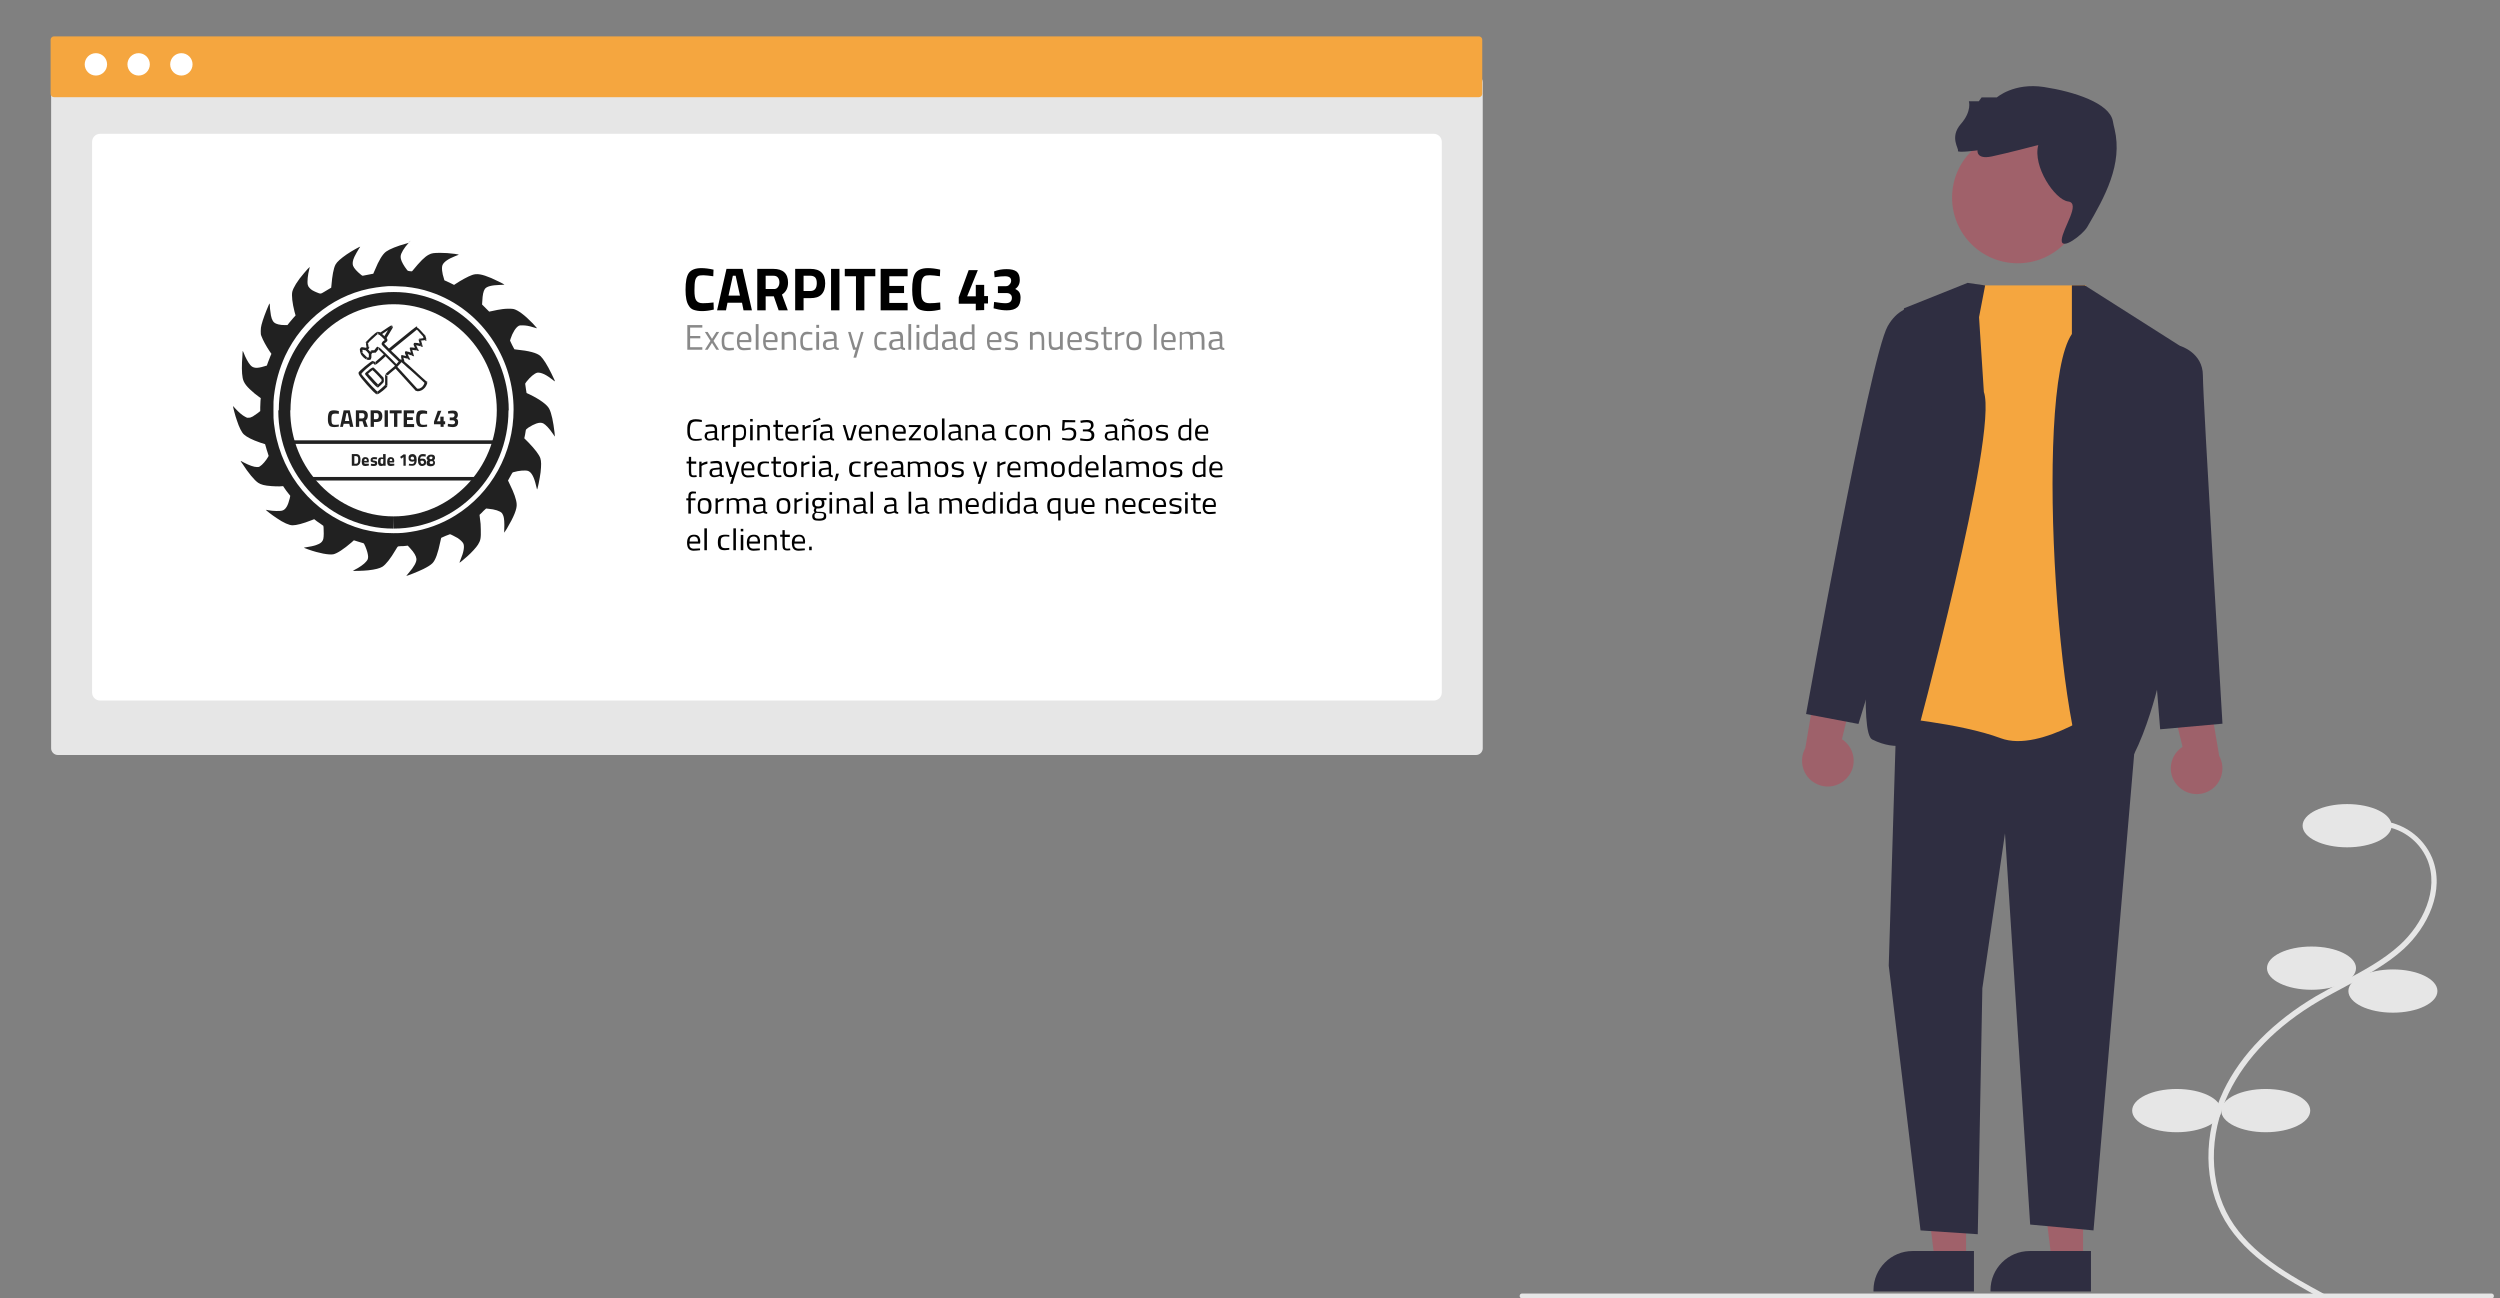 <?xml version="1.0" encoding="utf-8"?>
<!-- Generator: Adobe Illustrator 22.0.0, SVG Export Plug-In . SVG Version: 6.00 Build 0)  -->
<svg version="1.1" id="Capa_1" xmlns="http://www.w3.org/2000/svg" xmlns:xlink="http://www.w3.org/1999/xlink" x="0px" y="0px"
	 viewBox="0 0 982.8 510.3" style="enable-background:new 0 0 982.8 510.3;" xml:space="preserve">
<rect x="0" y="0" width="982.8" height="510.3" fill="#808080" stroke="none"/>
<style type="text/css">
	.st0{fill:#A0616A;}
	.st1{fill:#2F2E41;}
	.st2{fill:#9E616A;}
	.st3{fill:#F5A63F;}
	.st4{fill:#E6E6E6;}
	.st5{fill:#FFFFFF;}
	.st6{fill:#212121;}
	.st7{fill:#898989;}
</style>
<g>
	<g id="man">
		<polygon class="st0" points="818.9,448.5 800.8,448.5 806.6,495.8 818.9,495.8 		"/>
		<path class="st1" d="M822,507.7h-39.5v-0.5c0-8.5,6.9-15.4,15.4-15.4l0,0H822V507.7z"/>
		<polygon class="st0" points="772.9,448.5 754.8,448.5 760.6,495.8 772.9,495.8 		"/>
		<path class="st1" d="M776,507.7h-39.5v-0.5c0-8.5,6.9-15.4,15.4-15.4l0,0H776V507.7z"/>
		<path class="st2" d="M856.1,308.9c3.2,3.4,8.3,4.3,12.4,2c4.9-2.7,6.6-8.9,3.9-13.8l-5.4-32l-17.5-6.2l8.5,34.7
			c-0.5,0.3-1,0.7-1.4,1.1C852.5,298.5,852.3,304.9,856.1,308.9L856.1,308.9z"/>
		<path class="st2" d="M713.6,307.9c-4.9-2.7-6.6-8.9-3.9-13.8l5.4-32l17.5-6.2l-8.5,34.7c0.5,0.3,1,0.7,1.4,1.1
			c4.1,3.8,4.3,10.2,0.5,14.2C722.8,309.4,717.7,310.2,713.6,307.9z"/>
		<polygon class="st1" points="831,270.2 745.6,278.8 742.5,379.6 755,483.7 777.5,485.2 779.3,388.5 788.2,327.6 798.1,481.4 
			823,483.7 840,284.6 		"/>
		<circle class="st0" cx="793.2" cy="77.7" r="25.8"/>
		<path class="st1" d="M813,79.2c5.2,0.6-2.2,10.6-2.5,15.1s8.2-2,10-5c7.1-12.1,14-24.8,10.8-38.5c-0.3-1.1-0.5-2.2-0.7-3.2
			c-1.3-7.1-15.3-11.6-27.1-13.4S785,38.3,785,38.3h-6l-1.1,1.5H774c0,0,1.3,3.9-3.2,9c-4.5,5.2-0.6,9.7-1.1,10.5
			c-0.4,0.9,7.7-0.2,7.7-0.2s-0.6,3.7,5.6,2.4s18.3-4.5,18.3-4.5C799,65.4,807.8,78.5,813,79.2z"/>
		<path class="st3" d="M829.1,276.5c0,0-26.6,19.7-42.6,13.7s-44-8.4-44-8.4l32.1-169.6H820L829.1,276.5z"/>
		<path class="st1" d="M824.7,310.2C839.3,310.7,849,267,849,267l8.2-130.9l-37.6-23.9h-5.1v19.1C798.8,154.1,810,309.7,824.7,310.2
			z"/>
		<path class="st1" d="M844,221.7l5.2,65l24.5-2.2c0,0-7.7-127.9-7.7-136.9s-8.9-11.6-8.9-11.6l-12.1,3.6L844,221.7z"/>
		<path class="st1" d="M779.9,154.1c5.8,16.4-27.1,137.7-27.1,137.7s-6.8,3.9-16.8-1.1s12.5-169.5,12.5-169.5l25-10l6.9,1l-2.4,12.5
			L779.9,154.1z"/>
		<path class="st1" d="M746,234.2l-15.4,50.4l-20.6-3.9c0,0,25-140,32.1-152.5s19.6-6.3,19.6-6.3l4.3,1.9L746,234.2z"/>
	</g>
	<g id="grass">
		<path class="st4" d="M874.7,479.9c-8.5-14.5-8.7-34-0.6-51.1c6.9-14.4,19.5-27.2,36.4-37.2c3.3-1.9,6.8-3.8,10.1-5.5
			c7.9-4.2,16.1-8.5,22.8-14.6c8.9-8.1,15.7-21.7,10.8-33.6c-3.3-7.7-10.6-12.8-18.9-13.2l0.1-2c9.1,0.5,17.1,6.1,20.7,14.5
			c5.3,12.9-1.8,27.3-11.2,35.9c-6.8,6.2-15.2,10.6-23.2,14.9c-3.3,1.8-6.8,3.6-10,5.5c-16.6,9.7-28.9,22.3-35.6,36.3
			c-7.9,16.5-7.7,35.3,0.5,49.2c8.3,14.1,24.2,22.7,36.9,29.6l-1,1.8C899.4,503.2,883.3,494.5,874.7,479.9z"/>
		<ellipse class="st4" cx="922.7" cy="324.6" rx="17.5" ry="8.5"/>
		<ellipse class="st4" cx="908.7" cy="380.6" rx="17.5" ry="8.5"/>
		<ellipse class="st4" cx="940.7" cy="389.6" rx="17.5" ry="8.5"/>
		<ellipse class="st4" cx="890.7" cy="436.6" rx="17.5" ry="8.5"/>
		<ellipse class="st4" cx="855.7" cy="436.6" rx="17.5" ry="8.5"/>
		<path class="st4" d="M597.4,509.5c0-0.6,0.4-1,1-1h381c0.6,0,1,0.4,1,1s-0.4,1-1,1h-381C597.9,510.5,597.4,510,597.4,509.5z"/>
	</g>
	<g id="card">
		<path id="bc1144e2-c94b-4f66-aa77-0b454dfd4174" class="st4" d="M22.7,29.7h557.6c1.4,0,2.6,1.2,2.6,2.6v261.9
			c0,1.4-1.2,2.6-2.6,2.6H22.7c-1.4,0-2.6-1.2-2.6-2.6V32.3C20.1,30.9,21.3,29.7,22.7,29.7z"/>
		<path id="ad6bb9d5-2e55-4525-b077-6ac2d5f26b45" class="st5" d="M39.4,52.6h524.2c1.8,0,3.2,1.4,3.2,3.2v216.4
			c0,1.8-1.4,3.2-3.2,3.2H39.4c-1.8,0-3.2-1.4-3.2-3.2V55.8C36.2,54,37.6,52.6,39.4,52.6z"/>
		<path id="a1fdfaec-ef9f-458a-9330-7bb8c38fec43" class="st3" d="M21.2,14.3h560.2c0.7,0,1.3,0.6,1.3,1.3v21.3
			c0,0.7-0.6,1.3-1.3,1.3H21.2c-0.7,0-1.3-0.6-1.3-1.3V15.6C19.9,14.9,20.5,14.3,21.2,14.3z"/>
		<circle id="ac9f2818-2064-46b1-8104-b7d94390836e" class="st5" cx="37.7" cy="25.3" r="4.4"/>
		<circle id="bd067119-2054-4d5f-9303-2e8fa40cc410" class="st5" cx="54.5" cy="25.3" r="4.4"/>
		<circle id="ee5e9ca0-6fca-449b-8f84-cf683813bd65" class="st5" cx="71.3" cy="25.3" r="4.4"/>
		<g>
			<path class="st6" d="M159.3,112.7c3.7,0.4,6.7,1,9.9,2.1c10.3,3.4,19.1,10.4,25,19.7c5,7.8,7.7,17.1,7.7,26.5
				c0,17.1-8.7,32.9-23,41.7c-5.3,3.3-11.4,5.5-17.5,6.4c-2.6,0.4-3.8,0.5-6.7,0.5c-4.5,0-7.9-0.5-12-1.5
				c-16.8-4.5-29.8-18.2-33.9-35.4c-0.5-2-0.8-3.9-1.1-6.2c-0.2-1.6-0.2-2.4-0.2-5.4s0-3.8,0.2-5.4c0.7-5.8,2.1-10.7,4.4-15.8
				c6.8-14.5,20.3-24.7,35.8-26.9c1.3-0.2,3.1-0.4,4.5-0.5C153.6,112.4,157.8,112.6,159.3,112.7 M159.5,95.8
				c-3.3,0.9-6.3,2.1-7.7,3.1s-2.9,3.5-4.4,7.2c-0.3,0.7-0.6,1.3-0.6,1.4s-0.3,0.2-0.6,0.2c-0.5,0.1-3.2,0.6-3.6,0.7
				c-0.1,0-0.4-0.1-0.7-0.4c-1.6-1.3-2.7-2.5-3.1-3.5c-0.3-0.8-0.2-2,0.5-3.5c0.3-0.7,1.4-2.6,1.9-3.4c0.2-0.3,0.4-0.5,0.4-0.6
				c0-0.2-3.4,1.7-5.3,3c-2.3,1.6-3.8,2.9-4.4,4c-0.8,1.5-1.3,4.5-1.6,8.1l-0.1,1l-0.7,0.4c-0.4,0.2-1.3,0.8-2,1.2
				c-1.5,0.9-1.4,0.9-3.1,0.2c-1.4-0.6-2.1-1-2.7-1.7c-0.4-0.4-0.5-0.6-0.7-1.2c-0.3-1.2,0-4,0.6-6.3c0.1-0.4,0.2-0.7,0.1-0.7
				s-1.3,1.3-2.2,2.4c-2.6,3-4.2,5.7-4.6,7.3c-0.3,1.5,0,4.4,0.9,7.9l0.4,1.4l-0.9,1c-0.5,0.6-1.2,1.4-1.6,1.9l-0.7,0.9h-1
				c-2,0-3.5-0.4-4.2-1c-0.8-0.7-1.3-2.1-1.5-4.3c-0.1-0.6-0.2-1.5-0.2-1.9s0-0.9-0.1-1.1c-0.1-0.3-0.1-0.3-0.4,0.5
				c-1.1,2.5-2.3,5.7-2.8,7.7c-0.2,0.9-0.3,1.4-0.3,2.4c0,1.2,0,1.4,0.3,2.1c0.6,1.6,1.8,3.8,3.2,5.9l0.7,1l-0.4,0.9
				c-0.2,0.5-0.6,1.5-0.9,2.3l-0.5,1.4l-1,0.3c-2.9,0.9-4.4,0.8-5.5-0.5c-0.8-0.9-2-3.1-2.6-4.8c-0.3-0.7-0.4-0.9-0.4-0.6
				c0,0.1-0.1,0.9-0.1,1.7c-0.3,3.6-0.3,6.8,0.1,8.8s1.6,3.5,4.7,6.1c0.6,0.5,1.3,1,1.7,1.3l0.7,0.5l-0.1,1.1c0,0.6-0.1,1.7-0.1,2.5
				v1.5l-1,0.8c-0.6,0.4-1.4,1-1.9,1.3c-0.8,0.4-1,0.5-1.6,0.5c-0.7,0.1-0.8,0-1.5-0.4c-1-0.5-2.4-1.7-3.7-3.1c-0.5-0.6-1-1.1-1-1.1
				c-0.1,0.1,0.9,4,1.5,5.6c0.9,2.8,1.9,4.8,2.8,5.6c1.1,1,3.2,2.1,6.4,3.2l1.9,0.6l0.3,1c0.1,0.6,0.5,1.6,0.7,2.3l0.4,1.3l-0.2,0.4
				c-0.7,1.3-2.3,3.2-3.2,3.7c-0.4,0.3-0.6,0.3-1.2,0.3c-1.2,0-3.1-0.7-5.2-1.8c-0.6-0.4-1.2-0.6-1.2-0.6c0,0.1,0.3,0.6,0.7,1.1
				c2.3,3.6,4.7,6.5,6.2,7.5c1.1,0.7,2.4,1.1,5.3,1.3c1,0.1,2.4,0.1,3.1,0.1l1.4-0.1l0.6,0.9c0.3,0.5,1,1.4,1.4,1.9l0.8,1l-0.2,1
				c-0.7,2.9-1.6,4.4-2.9,4.8c-0.8,0.3-3.9,0.2-5.4-0.1c-0.6-0.1-1.1-0.2-1.1-0.2c-0.1,0.1,2.3,2,4.3,3.3c2.6,1.8,4.9,2.8,6.2,2.8
				c1.5,0,4.2-0.7,7.2-1.9l1.3-0.5l0.4,0.3c0.2,0.2,1,0.8,1.8,1.3l1.4,1l0.1,0.7c0.1,1.3,0.1,3.6-0.1,4.4c-0.3,1.2-1.1,1.9-2.9,2.5
				c-0.8,0.3-2.8,0.7-3.7,0.8c-0.9,0.1-1.1,0.2-0.9,0.3c0.1,0,0.8,0.3,1.6,0.6c4.2,1.5,8.1,2.2,9.8,1.9c1.5-0.3,4.2-2.1,7.1-4.6
				l1-0.9l1.6,0.5c0.9,0.3,1.8,0.5,2,0.6c0.4,0.1,0.4,0.2,0.9,1.3c0.7,1.7,1,2.8,1.1,3.9c0,1-0.1,1.3-0.8,2.1
				c-0.7,0.9-2.8,2.4-4.5,3.2c-0.4,0.2-0.7,0.4-0.7,0.4c0,0.1,4.3,0,6-0.2c2.8-0.3,4.6-0.8,5.6-1.4c1.4-0.9,3.2-3.2,5.2-6.6
				c0.5-0.9,0.8-1.3,1-1.4c0.1,0,0.6-0.1,1.1-0.1s1.3,0,1.8-0.1l0.9-0.1l1,1.1c1.5,1.6,2.3,3,2.4,4.1c0.1,1.2-0.9,3.1-3.1,5.6
				c-0.5,0.6-0.9,1.1-0.9,1.1c0.1,0.1,4.7-1.7,6.7-2.7c1.8-0.9,2.9-1.6,3.6-2.3c1.2-1.2,2.2-4.1,3.1-8.5c0.2-0.8,0.3-1.5,0.4-1.5
				c0.1-0.1,3.2-1.4,3.4-1.4s2.1,1,3,1.5c0.9,0.6,1.9,1.5,2.2,2.1c0.6,1.1,0.2,3.5-1.1,6.5c-0.2,0.6-0.4,1.1-0.4,1.1
				c0.1,0.1,1.6-1.2,3.1-2.5c1.6-1.4,3.6-3.6,4.2-4.6c1-1.6,1.2-2.5,1.1-6c0-1.5-0.1-2.9-0.3-4l-0.2-1.7l0.3-0.3
				c0.2-0.2,0.8-0.7,1.3-1.3l1-0.9l0.9,0.1c2.5,0.2,4.6,0.9,5.3,1.7c0.3,0.4,0.7,1.2,0.8,2.1c0.2,0.9,0.2,4.2,0.1,5.1
				c0,0.3,0,0.5,0,0.5s0.5-0.7,1-1.5c2.8-4.7,4.1-7.9,3.9-9.8c-0.1-1.7-1.1-4.5-2.6-7.5l-0.8-1.7l0.6-1.1c0.3-0.6,0.7-1.3,0.9-1.6
				c0.2-0.4,0.3-0.5,0.7-0.6c2-0.6,4.5-0.8,5.6-0.5c1.3,0.4,2.4,2.2,3.2,5.7c0.2,0.8,0.4,1.5,0.4,1.6c0.2,0.2,1.1-4.4,1.4-6.7
				c0.3-2.8,0.3-4.4-0.1-5.6c-0.5-1.4-2.1-3.5-4.6-6.1l-1.7-1.7l0.3-1.4c0.1-0.8,0.3-1.6,0.3-1.8c0.1-0.3,0.2-0.4,1-1
				c1.3-0.8,2-1.2,3.1-1.6c1.2-0.4,1.9-0.4,2.7-0.1c1,0.5,2.5,2.1,3.9,4.2c0.7,1.1,0.7,1,0.7,1s0-0.7-0.1-1.5
				c-0.5-4.3-1.2-7.7-2.1-9.4c-0.8-1.6-3.7-3.7-7.6-5.6c-0.7-0.3-1.3-0.6-1.3-0.6s-0.4-2.3-0.5-3.3c-0.1-0.5,0-0.5,0.5-1.2
				c1.5-1.9,3.1-3.2,4.2-3.5c0.7-0.1,1.6,0.1,2.7,0.6c0.9,0.4,2.5,1.5,3.5,2.3c0.3,0.3,0.6,0.5,0.7,0.5c0.1,0-0.1-0.6-1.3-3
				c-1.7-3.5-3.2-5.8-4.3-6.9c-1.4-1.3-4.6-2.1-9.6-2.6l-0.7-0.1l-0.9-1.7l-0.8-1.7l0.2-0.7c0.8-2.5,2.1-4.5,3.2-5.1
				c0.4-0.2,0.6-0.2,1.5-0.2c1.3,0,2.5,0.2,4.4,0.8c0.7,0.2,1.3,0.4,1.3,0.3c0,0-0.8-0.9-1.7-1.9c-3.3-3.4-5.7-5.1-7.4-5.6
				c-0.7-0.2-2.9-0.2-4.4,0c-1.3,0.2-2.7,0.4-4.3,0.8l-1,0.2l-1.4-1.4l-1.4-1.4l0.1-1.4c0.1-2.3,0.4-3.8,1-4.7c0.7-1,2.6-1.5,6-1.6
				c0.9,0,1.7-0.1,1.7-0.1c0.1-0.1-3.8-2-5.2-2.6c-3.6-1.5-5.6-1.9-7.5-1.2c-1.5,0.5-4.6,2.2-6.5,3.5l-0.6,0.4l-1.2-0.6
				c-0.7-0.3-1.5-0.7-1.9-0.9l-0.7-0.3l-0.2-0.7c-0.7-2-1-4.5-0.5-5.4c0.5-1.1,2.1-2.3,4.9-3.4c0.6-0.2,1.2-0.5,1.3-0.5
				c0.3-0.1,0-0.2-1.4-0.4c-2.7-0.3-3.5-0.4-5.7-0.4c-2.6,0-3.4,0.1-4.5,0.7c-1.6,0.8-3.4,2.6-6.5,6.4c-0.2,0.2-0.2,0.2-1,0.1
				c-0.7-0.1-0.8-0.1-1.1-0.5c-1.2-1.5-2.2-3.3-2.4-4.3c-0.1-0.3-0.1-0.7-0.1-1.1c0.1-1.2,1.3-3.2,3.2-5.3c0.4-0.5,0.8-0.9,0.7-0.9
				C161.1,95.4,160.4,95.6,159.5,95.8z"/>
			<path class="st6" d="M154.7,119.6c22.4,0,40.6,18.7,40.6,41.7h4.7c0-25.7-20.2-46.5-45.2-46.5L154.7,119.6L154.7,119.6z
				 M114.2,161.3c0-23,18.2-41.7,40.6-41.7v-4.8c-25,0-45.2,20.8-45.2,46.5H114.2z M154.7,203c-22.4,0-40.6-18.7-40.6-41.7h-4.7
				c0,25.7,20.2,46.5,45.2,46.5L154.7,203L154.7,203z M195.3,161.3c0,23-18.2,41.7-40.6,41.7v4.8c25,0,45.2-20.8,45.2-46.5H195.3z"
				/>
			<path class="st6" d="M157.9,141.7l-0.3,0.4l0,0l0,0l0,0l0,0c0,0,0,0,0.1,0.1c0.1,0,0.1,0.1,0.2,0.2c0.2,0.2,0.5,0.5,0.9,0.8
				c0.7,0.7,1.7,1.6,2.8,2.5c2.1,1.9,4.5,4.1,5.6,5.1l0.6-0.7c-1.1-1-3.5-3.1-5.6-5.1c-1.1-1-2-1.9-2.8-2.5
				c-0.4-0.3-0.7-0.6-0.9-0.8c-0.1-0.1-0.2-0.2-0.2-0.2s0,0-0.1-0.1l0,0l0,0l0,0l0,0C158.2,141.3,158.2,141.3,157.9,141.7
				 M155.9,144.5l2.4-2.6l-0.7-0.7l-2.4,2.6L155.9,144.5z M164.2,153l-8.3-9.1l-0.7,0.7l8.3,9.1L164.2,153z M167,150.2
				c-0.4,1.4-1.1,2.1-1.8,2.4c-0.3,0.2-0.7,0.2-0.9,0.2c-0.1,0-0.2,0-0.3,0h-0.1l0,0l0,0l0,0l0,0l0,0c0,0,0,0,0,0.5s0,0.5,0,0.5l0,0
				l0,0l0,0l0,0l0,0h0.1c0.1,0,0.2,0,0.4,0c0.3,0,0.7-0.1,1.2-0.3c0.9-0.4,1.9-1.3,2.4-3L167,150.2z M157.9,141.7v-0.5h-0.2
				l-0.1,0.1L157.9,141.7z M155.6,144.2l-0.3-0.3l-0.3,0.3l0.3,0.3L155.6,144.2z M163.9,153.3l-0.3,0.3l0.1,0.1h0.2V153.3z
				 M167.4,150.3l0.5,0.1l0.1-0.3l-0.2-0.2L167.4,150.3z"/>
			<path class="st6" d="M148.8,137.2c-0.1,0-0.1,0-0.1,0l0,0l0,0l0,0l0,0l0,0c0.1,0,0.1,0.1,0.2,0.2c0.2,0.2,0.5,0.5,0.8,0.8
				c0.7,0.7,1.6,1.5,2.4,2.4c0.9,0.9,1.7,1.7,2.4,2.4c0.3,0.3,0.6,0.6,0.8,0.8c0.1,0.1,0.2,0.2,0.2,0.2s0,0,0.1,0.1l0,0l0,0l0,0l0,0
				l0.3-0.3c0.3-0.3,0.3-0.3,0.3-0.3l0,0l0,0l0,0l0,0c0,0,0,0-0.1-0.1s-0.1-0.1-0.2-0.2c-0.2-0.2-0.5-0.5-0.8-0.8
				c-0.6-0.7-1.5-1.5-2.4-2.4s-1.8-1.8-2.5-2.4c-0.3-0.3-0.6-0.6-0.9-0.8c-0.1-0.1-0.2-0.2-0.3-0.2l-0.1-0.1c0,0,0,0-0.1,0
				c0,0-0.1,0-0.2,0L148.8,137.2z M147.5,138.7c0.1,0,0.3-0.1,0.3-0.2c0.1-0.1,0.2-0.2,0.2-0.2c0.1-0.2,0.3-0.4,0.4-0.5
				c0.1-0.2,0.3-0.3,0.3-0.4c0-0.1,0.1-0.1,0.1-0.1s0,0-0.2,0v-1c-0.2,0-0.4,0.1-0.4,0.1c-0.1,0.1-0.2,0.1-0.2,0.2
				c-0.1,0.1-0.3,0.3-0.4,0.5c-0.1,0.2-0.3,0.3-0.4,0.5c-0.1,0.1-0.1,0.1-0.1,0.1l0,0L147.5,138.7z M146.1,138.2v0.5l0,0l0,0l0,0
				l0,0h0.1c0.1,0,0.2,0,0.4,0c0.3,0,0.6,0,0.9-0.1l-0.2-0.9c-0.1,0-0.4,0-0.7,0c-0.1,0-0.2,0-0.3,0h-0.1l0,0l0,0l0,0
				C146.2,137.8,146.2,137.8,146.1,138.2z M145.8,139.4l0.7-0.8l-0.7-0.6l-0.7,0.8L145.8,139.4z M145.7,141.3
				c0.1-0.1,0.2-0.3,0.2-0.4c0-0.1,0-0.2,0.1-0.3c0-0.2,0-0.5,0-0.7s0-0.4,0-0.6c0-0.1,0-0.1,0-0.2c0,0,0,0,0-0.1l0,0l0,0l0,0l0,0
				c0,0,0,0-0.5,0H145l0,0l0,0l0,0l0,0c0,0,0,0.1,0,0.2c0,0.2,0,0.4,0,0.6c0,0.2,0,0.4,0,0.6c0,0.1,0,0.1,0,0.2c0,0,0,0,0.1-0.1
				L145.7,141.3z M144.1,141.3c0.2,0.1,0.5,0.2,0.8,0.2s0.6,0,0.9-0.2l-0.6-0.7c0,0,0,0-0.1,0s-0.3-0.1-0.6-0.2L144.1,141.3z
				 M141.7,138.9c0.1,0.2,0.2,0.4,0.4,0.7c0.2,0.2,0.4,0.5,0.6,0.7c0.2,0.2,0.5,0.5,0.7,0.6c0.2,0.2,0.4,0.3,0.6,0.4l0.3-0.9
				c-0.1,0-0.2-0.1-0.4-0.3s-0.4-0.4-0.6-0.6c-0.2-0.2-0.4-0.4-0.6-0.6c-0.2-0.2-0.2-0.3-0.3-0.4L141.7,138.9z M141.8,136.7
				c-0.1,0.2-0.2,0.4-0.3,0.5c0,0.2-0.1,0.4,0,0.5c0,0.4,0.1,0.8,0.2,1.1l0.9-0.4c-0.1-0.2-0.1-0.5-0.1-0.7c0-0.1,0-0.2,0-0.3
				s0-0.1,0-0.1L141.8,136.7z M144,137.3c0.1-0.5,0.1-0.5,0.1-0.5l0,0l0,0l0,0c0,0,0,0-0.1,0c0,0-0.1,0-0.2-0.1
				c-0.2,0-0.4-0.1-0.6-0.1c-0.2,0-0.5-0.1-0.7-0.1c-0.1,0-0.2,0-0.3,0s-0.3,0.1-0.4,0.2l0.7,0.7c-0.1,0.1-0.1,0.1-0.1,0.1h0.1
				c0.2,0,0.3,0,0.6,0.1c0.2,0,0.4,0.1,0.5,0.1s0.1,0,0.2,0l0,0l0,0l0,0l0,0L144,137.3z M144.4,136.2l-0.7,0.7l0.7,0.7l0.7-0.7
				L144.4,136.2z M143.9,134.8c0,0.1,0,0.2,0,0.3s0,0.2,0,0.3c0,0.2,0.1,0.4,0.1,0.6c0,0.2,0.1,0.4,0.1,0.5s0,0.1,0,0.2l0,0l0,0l0,0
				l0,0l0,0l0,0l0.4-0.2l0.4-0.2l0,0l0,0l0,0l0,0l0,0l0,0v-0.1c0-0.1-0.1-0.3-0.1-0.5s-0.1-0.3-0.1-0.5c0-0.1,0-0.1,0-0.2
				c0-0.1,0-0.1,0,0L143.9,134.8z M148.6,130.4c-0.1,0-0.2,0.1-0.3,0.1s-0.2,0.1-0.2,0.1c-0.2,0.1-0.4,0.3-0.6,0.4
				c-0.4,0.4-0.9,0.8-1.5,1.3c-0.5,0.5-1,1-1.4,1.4c-0.2,0.2-0.4,0.4-0.5,0.5s-0.1,0.1-0.2,0.2c0,0,0,0.1-0.1,0.1c0,0,0,0.1-0.1,0.2
				l0.9,0.2v0.1l0,0l0,0l0.1-0.1c0.1-0.1,0.3-0.3,0.4-0.5c0.4-0.4,0.9-0.9,1.4-1.3c0.5-0.5,1-0.9,1.4-1.3c0.2-0.2,0.4-0.3,0.5-0.4
				c0.1,0,0.1-0.1,0.1-0.1s0,0-0.1,0L148.6,130.4z M149.5,131.3c0.3-0.3,0.3-0.3,0.3-0.3l0,0l0,0l0,0l0,0l0,0l0,0c0,0,0,0-0.1-0.1
				c-0.1,0-0.1-0.1-0.2-0.2c-0.2-0.1-0.5-0.3-0.9-0.2l0.1,1c0.1,0,0.2,0,0.3,0.1c0.1,0,0.1,0.1,0.1,0.1l0,0l0,0l0,0l0,0l0,0l0,0
				C149.2,131.6,149.2,131.6,149.5,131.3z M154.3,128.1c-0.2-0.1-0.3-0.1-0.4-0.1c-0.1,0-0.1,0-0.1,0h-0.1c-0.1,0-0.1,0.1-0.2,0.1
				c-0.1,0.1-0.3,0.2-0.5,0.3c-0.4,0.3-1,0.6-1.5,1c-0.6,0.4-1.1,0.7-1.5,1c-0.2,0.1-0.4,0.2-0.5,0.3c-0.1,0-0.1,0.1-0.1,0.1l0,0
				l0,0l0,0l0,0l0,0l0.2,0.4l0.2,0.4l0,0l0,0l0,0l0,0l0,0l0.1-0.1c0.1-0.1,0.3-0.2,0.5-0.3c0.4-0.3,1-0.6,1.5-1
				c0.6-0.4,1.1-0.7,1.5-1c0.2-0.1,0.4-0.2,0.5-0.3c0.1,0,0.1-0.1,0.1-0.1l0,0c0,0,0,0-0.1,0c0,0-0.2,0-0.3-0.1L154.3,128.1z
				 M151.9,133c0,0.1,0,0.1,0,0.1l0,0l0,0C151.9,133.1,151.9,133.1,151.9,133c0.1-0.1,0.2-0.3,0.3-0.5c0.2-0.4,0.6-1,0.9-1.5
				c0.3-0.5,0.7-1.1,0.9-1.5c0.1-0.2,0.2-0.4,0.3-0.5c0-0.1,0.1-0.1,0.1-0.2v-0.1v-0.1c0,0,0-0.2-0.2-0.4l-0.6,0.7
				c-0.2-0.1-0.2-0.3-0.2-0.4c0-0.1,0-0.1,0-0.1l0,0c0,0,0,0.1-0.1,0.1c-0.1,0.1-0.2,0.3-0.3,0.5c-0.2,0.4-0.6,1-0.9,1.5
				c-0.3,0.5-0.7,1.1-0.9,1.5c-0.1,0.2-0.2,0.4-0.3,0.5c0,0.1-0.1,0.1-0.1,0.2v0.1c0,0,0,0.1,0,0.2H151.9z M152.3,133.8
				c0-0.2,0-0.4-0.1-0.6c-0.1-0.1-0.2-0.2-0.2-0.3c-0.1-0.1-0.1-0.1-0.2-0.1l0,0c0,0,0,0.1,0,0.2h-0.9c0,0.1,0.1,0.2,0.1,0.3
				s0.1,0.1,0.1,0.2c0.1,0.1,0.2,0.2,0.2,0.2c0.1,0.1,0.1,0.1,0.1,0.1v-0.1L152.3,133.8z M151,135c0.1,0.2,0,0.3,0,0.3s0,0,0-0.1
				c0.1-0.1,0.2-0.2,0.4-0.4c0.2-0.1,0.4-0.3,0.5-0.4c0.1-0.1,0.2-0.1,0.2-0.2c0.1-0.1,0.2-0.2,0.2-0.4l-0.9-0.2
				c0-0.1,0.1-0.1,0-0.1l-0.1,0.1c-0.1,0.1-0.3,0.3-0.5,0.4c-0.2,0.1-0.4,0.3-0.5,0.5c-0.1,0.1-0.1,0.2-0.2,0.3
				c-0.1,0.1-0.1,0.3,0,0.6L151,135z M157.5,142.1l0.3-0.3l0,0l0,0l0,0l0,0c0,0,0,0-0.1-0.1c0,0-0.1-0.1-0.2-0.2
				c-0.2-0.2-0.5-0.4-0.8-0.8c-0.6-0.6-1.5-1.5-2.4-2.3s-1.7-1.7-2.4-2.4c-0.3-0.3-0.6-0.6-0.8-0.8c-0.1-0.1-0.2-0.2-0.2-0.2
				s0-0.1-0.1-0.1l0,0l-0.8,0.5c0,0.1,0.1,0.1,0.1,0.1l0.1,0.1c0.1,0.1,0.1,0.2,0.2,0.3c0.2,0.2,0.5,0.5,0.8,0.8
				c0.7,0.7,1.5,1.5,2.4,2.4c0.9,0.8,1.7,1.7,2.4,2.3c0.3,0.3,0.6,0.6,0.8,0.8c0.1,0.1,0.2,0.2,0.2,0.2s0,0,0.1,0.1l0,0l0,0l0,0l0,0
				L157.5,142.1z M147.4,138.2l0.1,0.5l0,0L147.4,138.2z M146.1,138.2v-0.5h-0.2l-0.2,0.2L146.1,138.2z M145.5,139.1l-0.4-0.3
				L145,139v0.2L145.5,139.1z M145.4,140.9l-0.3-0.3l0,0L145.4,140.9z M144.2,140.8l0.2-0.4L144.2,140.8z M142.1,138.7l0.4-0.2l0,0
				L142.1,138.7z M142.1,137.1l0.3,0.3l0,0L142.1,137.1z M144,137.3l-0.1,0.5l0.3,0.1l0.2-0.2L144,137.3z M144.7,136.5l0.3,0.3
				l0.2-0.2l-0.1-0.3L144.7,136.5z M144.4,134.9l0.5,0.1l0,0L144.4,134.9z M148.6,130.9v-0.5l0,0V130.9z M149.5,131.3l-0.3,0.3
				l0.3,0.3l0.3-0.2L149.5,131.3z M154,128.5l-0.3,0.4l0,0L154,128.5z M151.9,133.7l0.5,0.1L151.9,133.7z M150.6,135.2l0.4-0.2
				L150.6,135.2z"/>
			<polygon class="st6" points="146,138.8 144.4,137 143.7,137.6 145.3,139.4 			"/>
			<path class="st6" d="M147.5,143.3c0.1,0,0.2,0,0.2,0s0,0,0.1,0c0,0,0.1,0,0.1-0.1c0,0,0.1-0.1,0.2-0.1c0.1-0.1,0.3-0.2,0.5-0.4
				c0.4-0.3,0.9-0.8,1.4-1.2s1-0.9,1.3-1.2c0.2-0.2,0.3-0.3,0.4-0.4c0.1,0,0.1-0.1,0.1-0.1l0,0l0,0l0,0l0,0l-0.3-0.4
				c-0.3-0.4-0.3-0.4-0.3-0.4l0,0l0,0l0,0l0,0l0,0l-0.1,0.1c-0.1,0.1-0.3,0.2-0.4,0.4c-0.4,0.3-0.8,0.8-1.3,1.2s-1,0.9-1.4,1.2
				c-0.2,0.2-0.3,0.3-0.5,0.4c-0.1,0-0.1,0.1-0.1,0.1l0,0l0,0c0,0,0.1,0,0.2,0L147.5,143.3z M146.7,142.9c0.1,0,0.2,0,0.2,0.1
				c0,0,0,0,0.1,0.1c0,0,0.1,0,0.1,0.1l0.1,0.1c0.1,0,0.2,0.1,0.3,0.1l-0.1-1c0.1,0,0.2,0,0.2,0l0,0c0,0,0,0-0.1,0
				c0,0-0.1,0-0.1-0.1c-0.2-0.1-0.4-0.3-0.8-0.3L146.7,142.9z M142,147C142,147,142,147.1,142,147l0.1-0.1c0.1-0.1,0.3-0.3,0.5-0.6
				c0.4-0.4,1-1,1.6-1.5s1.2-1,1.7-1.4c0.2-0.2,0.5-0.3,0.6-0.4c0.1,0,0.1-0.1,0.2-0.1l0,0l0,0c0,0,0,0-0.1,0v-1c-0.1,0-0.2,0-0.2,0
				s-0.1,0-0.1,0.1c-0.1,0-0.2,0.1-0.3,0.1c-0.2,0.1-0.4,0.3-0.7,0.5c-0.5,0.4-1.1,0.9-1.8,1.4c-0.6,0.5-1.2,1.1-1.7,1.5
				c-0.2,0.2-0.4,0.4-0.6,0.6c-0.1,0.1-0.1,0.2-0.2,0.3c0,0.1-0.1,0.2-0.1,0.3L142,147z M148.3,153.9c0.1,0,0.1,0,0.1,0l0,0l0,0l0,0
				C148.4,153.9,148.4,153.9,148.3,153.9c0,0,0-0.1-0.2-0.2c-0.2-0.2-0.5-0.4-0.8-0.8c-0.7-0.6-1.5-1.5-2.3-2.4s-1.6-1.8-2.2-2.5
				c-0.3-0.4-0.5-0.7-0.7-0.9c-0.1-0.1-0.1-0.2-0.2-0.3l0,0l0,0v0.1l-0.9-0.2c0,0.1,0,0.2,0,0.3s0,0.1,0.1,0.2
				c0.1,0.1,0.1,0.2,0.2,0.4c0.2,0.3,0.4,0.6,0.7,1c0.6,0.7,1.4,1.7,2.2,2.6c0.8,0.9,1.7,1.8,2.3,2.5c0.3,0.3,0.6,0.6,0.9,0.8
				c0.1,0.1,0.2,0.2,0.3,0.3l0.1,0.1c0,0,0.1,0.1,0.3,0.1L148.3,153.9z M151.4,151.3c0,0,0,0-0.1,0.1s-0.2,0.2-0.4,0.4
				c-0.3,0.3-0.7,0.6-1.1,1c-0.4,0.3-0.8,0.7-1.1,0.9c-0.2,0.1-0.3,0.2-0.4,0.3c-0.1,0-0.1,0-0.1,0s0,0,0.1,0v1c0.1,0,0.2,0,0.3-0.1
				c0.1,0,0.2-0.1,0.2-0.1c0.1-0.1,0.3-0.2,0.5-0.3c0.4-0.3,0.8-0.6,1.2-0.9c0.4-0.3,0.8-0.7,1.1-1c0.2-0.1,0.3-0.3,0.4-0.4
				c0.1-0.1,0.2-0.2,0.3-0.3L151.4,151.3z M151.4,147.3c0,0.1,0,0.2,0,0.2s0,0.1,0,0.2c0,0.1,0,0.3,0,0.5c0,0.3,0,0.8,0,1.3
				s0,0.9,0,1.3c0,0.2,0,0.3,0,0.4c0,0.1,0,0.1,0,0.1l0,0l0.8,0.4c0-0.1,0.1-0.2,0.1-0.2c0-0.1,0-0.1,0-0.2c0-0.1,0-0.3,0-0.5
				c0-0.4,0-0.9,0-1.3c0-0.5,0-0.9,0-1.3c0-0.2,0-0.3,0-0.4c0-0.1,0-0.1,0-0.1s0,0,0,0.1L151.4,147.3z M155.5,144.3
				c-0.3-0.4-0.3-0.4-0.3-0.4l0,0l0,0l0,0l0,0l0,0l-0.1,0.1c-0.1,0.1-0.2,0.2-0.4,0.3c-0.3,0.3-0.8,0.7-1.2,1
				c-0.5,0.4-0.9,0.8-1.3,1.1c-0.2,0.2-0.3,0.3-0.4,0.4c-0.1,0.1-0.1,0.1-0.1,0.1s0,0-0.1,0.1c0,0-0.1,0.1-0.1,0.2l0.9,0.3v0.1l0,0
				l0,0l0.1-0.1c0.1-0.1,0.2-0.2,0.4-0.4c0.3-0.3,0.8-0.7,1.3-1.1c0.5-0.4,0.9-0.8,1.2-1c0.2-0.1,0.3-0.3,0.4-0.3l0.1-0.1l0,0l0,0
				l0,0l0,0L155.5,144.3z M147.5,142.8v-0.5l0,0V142.8z M146.8,142.4v-0.5l0,0V142.4z M141.6,146.9l0.5,0.1L141.6,146.9z
				 M148.3,154.4v0.5l0,0V154.4z M151.8,151.5l-0.4-0.2L151.8,151.5z M151.8,147.5l-0.4-0.2L151.8,147.5z"/>
			<path class="st6" d="M143.6,147c0,0.1,0,0.2,0,0.2v0.1c0,0,0,0.1,0.1,0.1c0,0.1,0.1,0.1,0.2,0.2c0.1,0.1,0.3,0.3,0.5,0.6
				c0.4,0.5,0.9,1.1,1.5,1.7c0.5,0.6,1.1,1.2,1.5,1.6c0.2,0.2,0.4,0.4,0.6,0.5c0.1,0.1,0.1,0.1,0.2,0.2c0,0,0.1,0,0.1,0.1h0.1
				c0,0,0.1,0,0.2,0l-0.1-1c0.1,0,0.2,0,0.2,0s0,0,0.1,0l0,0l-0.1-0.1c-0.1-0.1-0.3-0.3-0.5-0.5c-0.4-0.4-1-1-1.5-1.6
				s-1.1-1.2-1.5-1.6c-0.2-0.2-0.4-0.4-0.5-0.6c-0.1-0.1-0.1-0.1-0.1-0.2l0,0l0,0c0,0,0,0.1,0,0.2L143.6,147z M146.8,144.4
				c-0.1,0-0.2,0-0.3,0.1c-0.1,0-0.1,0.1-0.2,0.1c-0.1,0.1-0.2,0.1-0.4,0.2c-0.3,0.2-0.6,0.4-0.9,0.7c-0.3,0.3-0.6,0.5-0.9,0.7
				c-0.1,0.1-0.2,0.2-0.3,0.3l-0.1,0.1c0,0,0,0.1-0.1,0.1c0,0-0.1,0.1-0.1,0.3h0.9c0,0.1,0,0.2-0.1,0.2l0,0l0,0l0,0l0,0
				c0.1-0.1,0.1-0.1,0.3-0.2c0.2-0.2,0.5-0.4,0.8-0.7c0.3-0.2,0.6-0.5,0.9-0.7c0.1-0.1,0.2-0.2,0.3-0.2h0.1c0,0,0,0-0.1,0
				L146.8,144.4z M150.5,148.2c-0.2-0.2-1-1.1-1.8-1.9c-0.4-0.4-0.8-0.8-1.1-1.1c-0.2-0.2-0.3-0.3-0.4-0.4c-0.1,0-0.1-0.1-0.2-0.1
				c0,0-0.1,0-0.1-0.1c0,0-0.1-0.1-0.2-0.1l-0.1,1c-0.1,0-0.2,0-0.2,0l0,0c0,0,0,0,0.1,0.1s0.2,0.2,0.4,0.3c0.3,0.3,0.7,0.7,1.1,1.1
				c0.8,0.8,1.6,1.7,1.7,1.9L150.5,148.2z M150.7,150.4c0.1-0.2,0.2-0.4,0.2-0.5c0-0.2,0-0.4,0-0.6c0-0.4-0.1-0.9-0.4-1.2l-0.7,0.7
				c0.1,0.1,0.1,0.3,0.2,0.6c0,0.1,0,0.3,0,0.4c0,0.1,0,0.1,0,0.1L150.7,150.4z M148.6,152.3c0.1,0,0.2,0,0.2-0.1c0,0,0.1,0,0.1-0.1
				c0.1-0.1,0.2-0.1,0.2-0.2c0.2-0.1,0.4-0.3,0.6-0.5c0.2-0.2,0.4-0.4,0.6-0.6c0.2-0.2,0.3-0.3,0.4-0.4l-0.7-0.6
				c0,0-0.1,0.1-0.3,0.3s-0.3,0.3-0.5,0.5s-0.4,0.3-0.5,0.5c-0.1,0.1-0.1,0.1-0.2,0.1l0,0l0,0c0,0,0,0,0.1,0L148.6,152.3z
				 M144.1,147h0.5l0,0H144.1z M150.2,148.5l0.3-0.3l0,0L150.2,148.5z M150.3,150.2l0.4,0.3l0,0L150.3,150.2z"/>
			<path class="st6" d="M157.8,139.7c-0.1,0.1-0.1,0.2-0.1,0.2c0,0.1,0,0.1,0,0.1c0,0.1,0,0.1,0,0.2c0,0.1,0,0.2,0,0.3
				c0,0.2,0.1,0.5,0.2,0.8c0.1,0.3,0.1,0.5,0.2,0.7c0,0.1,0,0.2,0.1,0.2c0,0,0,0,0,0.1l0,0l0,0l0,0l0,0l0.4-0.1l0.4-0.1l0,0l0,0l0,0
				l0,0c0,0,0,0,0-0.1s0-0.1-0.1-0.2c0-0.2-0.1-0.4-0.2-0.7c-0.1-0.3-0.1-0.5-0.1-0.7c0-0.1,0-0.2,0-0.2l0,0c0,0,0,0,0,0.1
				c0,0,0,0.1-0.1,0.2L157.8,139.7z M160.4,140.7l0.1-0.5l0,0l0,0l0,0l0,0c0,0,0,0-0.1,0s-0.2,0-0.3-0.1c-0.2-0.1-0.5-0.2-0.8-0.2
				c-0.3-0.1-0.6-0.2-0.8-0.2c-0.1,0-0.2-0.1-0.3-0.1c0,0-0.1,0-0.2,0h-0.1c0,0-0.1,0-0.2,0.1l0.6,0.7c-0.1,0.1-0.2,0.1-0.2,0.1H158
				l0,0c0.1,0,0.1,0,0.2,0c0.2,0,0.5,0.1,0.8,0.2c0.3,0.1,0.6,0.2,0.8,0.2c0.1,0,0.2,0.1,0.3,0.1h0.1l0,0l0,0l0,0l0,0L160.4,140.7z
				 M159.3,138.2c-0.1,0.1-0.1,0.2-0.1,0.3s0,0.1,0,0.1c0,0.1,0,0.1,0,0.2c0,0.1,0.1,0.2,0.1,0.3c0.1,0.2,0.2,0.5,0.3,0.8
				s0.2,0.5,0.3,0.7c0,0.1,0.1,0.2,0.1,0.2v0.1l0,0l0,0l0,0l0,0l0.4-0.2l0.4-0.2l0,0l0,0l0,0c0,0,0,0,0-0.1s-0.1-0.1-0.1-0.2
				c-0.1-0.2-0.2-0.4-0.3-0.7s-0.2-0.5-0.3-0.7c0-0.1-0.1-0.2-0.1-0.2l0,0c0,0,0,0,0,0.1c0,0,0,0.1-0.1,0.2L159.3,138.2z M162,139.3
				l0.1-0.5l0,0l0,0l0,0l0,0c0,0,0,0-0.1,0s-0.2-0.1-0.3-0.1c-0.2-0.1-0.5-0.2-0.8-0.3s-0.6-0.2-0.8-0.2c-0.1,0-0.2-0.1-0.3-0.1
				c0,0-0.1,0-0.2,0h-0.1c0,0-0.1,0-0.2,0.1l0.6,0.7c-0.1,0.1-0.2,0.1-0.2,0.1h-0.1l0,0c0.1,0,0.1,0,0.2,0.1
				c0.2,0.1,0.5,0.1,0.8,0.2c0.3,0.1,0.6,0.2,0.8,0.3c0.1,0,0.2,0.1,0.3,0.1h0.1l0,0l0,0l0,0l0,0L162,139.3z M161.2,136.6
				c-0.1,0.1-0.1,0.2-0.1,0.2c0,0.1,0,0.1,0,0.1c0,0.1,0,0.1,0,0.2c0,0.1,0,0.2,0.1,0.3c0,0.2,0.1,0.5,0.2,0.8
				c0.1,0.3,0.2,0.6,0.2,0.8c0,0.1,0.1,0.2,0.1,0.3v0.1l0,0l0,0l0,0l0,0l0.4-0.1l0.4-0.1l0,0l0,0l0,0c0,0,0,0,0-0.1s0-0.1-0.1-0.2
				c-0.1-0.2-0.1-0.5-0.2-0.8c-0.1-0.3-0.1-0.5-0.2-0.8c0-0.1,0-0.2,0-0.2l0,0c0,0,0,0,0,0.1c0,0,0,0.1-0.1,0.2L161.2,136.6z
				 M163.9,137.3c0.1-0.5,0.1-0.5,0.1-0.5l0,0l0,0l0,0l0,0c0,0,0,0-0.1,0s-0.2,0-0.3,0c-0.2,0-0.5-0.1-0.8-0.1s-0.6-0.1-0.8-0.1
				c-0.1,0-0.2,0-0.3,0c0,0-0.1,0-0.2,0h-0.1c0,0-0.1,0-0.2,0.1l0.6,0.7c-0.1,0.1-0.1,0.1-0.2,0.1c0,0,0,0-0.1,0l0,0
				c0.1,0,0.1,0,0.2,0c0.2,0,0.5,0.1,0.8,0.1s0.6,0.1,0.8,0.1c0.1,0,0.2,0,0.3,0h0.1l0,0l0,0l0,0l0,0L163.9,137.3z M162.8,134.9
				c-0.2,0.2-0.2,0.3-0.2,0.4c0,0.1,0,0.1,0,0.2c0,0.1,0.1,0.2,0.1,0.3c0.1,0.2,0.2,0.5,0.3,0.7s0.2,0.5,0.3,0.7
				c0,0.1,0.1,0.2,0.1,0.2s0,0,0,0.1l0,0l0,0l0,0l0,0l0.4-0.2l0.4-0.2l0,0l0,0l0,0l0,0c0,0,0,0,0-0.1c0,0-0.1-0.1-0.1-0.2
				c-0.1-0.2-0.2-0.4-0.3-0.6c-0.1-0.2-0.2-0.5-0.3-0.6c0-0.1,0-0.1-0.1-0.2l0,0c0,0,0,0.2-0.1,0.3L162.8,134.9z M165.5,135.7
				l0.1-0.5l0,0l0,0l0,0l0,0c0,0,0,0-0.1,0s-0.2,0-0.3-0.1c-0.2,0-0.5-0.1-0.8-0.2c-0.3-0.1-0.6-0.1-0.9-0.1c-0.1,0-0.2,0-0.3,0
				c0,0-0.1,0-0.2,0h-0.1c0,0-0.1,0-0.2,0.1l0.6,0.7c-0.1,0.1-0.1,0.1-0.2,0.1c0,0,0,0-0.1,0l0,0c0.1,0,0.1,0,0.2,0
				c0.2,0,0.5,0.1,0.8,0.1c0.3,0.1,0.6,0.1,0.8,0.2c0.1,0,0.2,0,0.3,0.1h0.1l0,0l0,0l0,0l0,0L165.5,135.7z M164.7,133.3
				c-0.1,0.1-0.1,0.2-0.1,0.2v0.1c0,0.1,0,0.1,0,0.1c0,0.1,0,0.2,0.1,0.3c0,0.2,0.1,0.5,0.2,0.7c0.1,0.2,0.1,0.5,0.2,0.7
				c0,0.1,0.1,0.2,0.1,0.2s0,0,0,0.1l0,0l0,0l0,0l0,0l0.4-0.1l0.4-0.1l0,0l0,0l0,0l0,0c0,0,0,0,0-0.1s0-0.1-0.1-0.2
				c-0.1-0.2-0.1-0.4-0.2-0.7c-0.1-0.2-0.1-0.5-0.2-0.7c0-0.1,0-0.2,0-0.2l0,0c0,0,0,0,0,0.1c0,0,0,0.1-0.1,0.2L164.7,133.3z
				 M167.1,133.4v-0.5l0,0l0,0l0,0l0,0c0,0,0,0-0.1,0s-0.1,0-0.2,0c-0.2,0-0.5,0-0.7,0.1c-0.3,0-0.5,0.1-0.7,0.1c-0.1,0-0.2,0-0.3,0
				H165h-0.1c0,0-0.1,0.1-0.2,0.1l0.7,0.6c-0.1,0.1-0.1,0.1-0.1,0.1l0,0l0,0c0,0,0.1,0,0.2,0c0.2,0,0.4-0.1,0.7-0.1s0.5,0,0.7-0.1
				c0.1,0,0.2,0,0.2,0s0,0,0.1,0l0,0l0,0l0,0L167.1,133.4z M166.2,132l0.5,1.5l0.9-0.3l-0.5-1.5L166.2,132z M163.9,129.5
				c-0.1,0-0.2,0-0.2,0l0,0C163.7,129.4,163.7,129.5,163.9,129.5c0,0.1,0.1,0.2,0.2,0.3c0.3,0.3,0.6,0.6,0.9,1
				c0.3,0.4,0.7,0.7,0.9,1c0.1,0.1,0.2,0.2,0.3,0.3l0.1,0.1l0,0l0,0l0,0l0,0l0.3-0.3l0.3-0.3l0,0l0,0l0,0l0,0c0,0,0-0.1-0.1-0.1
				c-0.1-0.1-0.2-0.2-0.3-0.3c-0.2-0.3-0.6-0.6-0.9-1c-0.3-0.4-0.7-0.7-1-1c-0.1-0.1-0.3-0.3-0.4-0.3c0,0-0.1-0.1-0.2-0.1
				c0,0-0.1,0-0.1-0.1c0,0-0.1-0.1-0.2-0.1L163.9,129.5z M153.1,137.8c0.3,0.4,0.3,0.4,0.3,0.4l0,0l0,0l0,0l0,0c0,0,0,0,0.1-0.1
				s0.2-0.2,0.3-0.3c0.3-0.2,0.7-0.6,1.2-1c1-0.8,2.3-1.9,3.7-3c1.3-1.1,2.7-2.2,3.7-3c0.5-0.4,0.9-0.8,1.2-1
				c0.2-0.1,0.3-0.2,0.4-0.3c0,0,0.1,0,0.1-0.1l0,0l0,0c0,0-0.1,0-0.2,0l0.1-1c-0.1,0-0.2,0-0.2,0h-0.1h-0.1l-0.1,0.1
				c-0.1,0.1-0.2,0.2-0.4,0.3c-0.3,0.2-0.7,0.6-1.3,1c-1,0.8-2.4,1.9-3.7,3s-2.7,2.2-3.7,3c-0.5,0.4-0.9,0.8-1.2,1
				c-0.1,0.1-0.3,0.2-0.3,0.3l-0.1,0.1l0,0l0,0l0,0l0,0C152.8,137.2,152.8,137.4,153.1,137.8z M158.1,140.1l-0.3-0.4l0,0
				L158.1,140.1z M160.4,140.7l-0.1,0.5l1,0.3l-0.4-1L160.4,140.7z M159.6,138.6l-0.3-0.3l0,0L159.6,138.6z M162,139.3l-0.1,0.5
				l0.9,0.3l-0.3-0.9L162,139.3z M161.5,137l0.3,0.3l0,0L161.5,137z M163.9,137.3l-0.1,0.5l0.9,0.2l-0.4-0.9L163.9,137.3z
				 M163.1,135.3l-0.3-0.3l0,0L163.1,135.3z M165.5,135.7l-0.1,0.5l0.8,0.2l-0.2-0.8L165.5,135.7z M167.1,133.4v0.5h0.6l-0.2-0.6
				L167.1,133.4z M166.7,131.9l0.4-0.1v-0.1l-0.1-0.1L166.7,131.9z M163.9,129v-0.5l0,0V129z"/>
			<polygon class="st6" points="151.7,132.7 149.8,130.9 149.2,131.6 151.1,133.4 			"/>
			<path class="st6" d="M176.1,161.7c0.6-0.2,1.2-0.3,1.9-0.3s1.2,0.1,1.5,0.4c0.3,0.3,0.5,0.7,0.5,1.3s-0.2,1.1-0.7,1.4
				c0.3,0.2,0.5,0.3,0.6,0.5s0.2,0.5,0.2,0.9c0,0.7-0.2,1.2-0.5,1.5s-0.9,0.5-1.6,0.5c-0.5,0-1.1-0.1-1.7-0.2l-0.3-0.1l0.1-1
				c0.7,0.1,1.3,0.2,1.8,0.2c0.6,0,1-0.3,1-0.8c0-0.2-0.1-0.4-0.3-0.6c-0.2-0.1-0.4-0.2-0.6-0.2h-1.2v-1.1h1.2
				c0.2,0,0.4-0.1,0.5-0.3c0.2-0.2,0.2-0.4,0.2-0.6c0-0.5-0.3-0.7-0.9-0.7c-0.4,0-0.9,0-1.4,0.1h-0.2L176.1,161.7z M173.2,167.8v-1
				h-2.6v-1l1.5-4.3h1.4l-1.7,4.1h1.3v-1.8h1.3v1.8h0.6v1.2h-0.6v1H173.2z M167.9,167.7c-0.7,0.1-1.3,0.2-1.8,0.2s-1-0.1-1.3-0.2
				c-0.3-0.1-0.6-0.3-0.7-0.6c-0.2-0.3-0.3-0.6-0.4-1c-0.1-0.4-0.1-0.9-0.1-1.5c0-1.3,0.2-2.1,0.5-2.6s1-0.7,1.9-0.7
				c0.5,0,1.2,0.1,1.9,0.3v1.1c-0.6-0.1-1.1-0.1-1.5-0.1s-0.7,0.1-0.9,0.2c-0.2,0.1-0.3,0.3-0.4,0.6c-0.1,0.3-0.1,0.8-0.1,1.6
				s0.1,1.3,0.3,1.6s0.5,0.4,1,0.4s1.1,0,1.6-0.1V167.7z M158.7,167.8v-6.5h4.1v1.2H160v1.5h2.3v1.1H160v1.6h2.8v1.2h-4.1V167.8z
				 M153.2,162.5v-1.2h4.7v1.2h-1.7v5.3h-1.3v-5.3H153.2z M151.2,161.3h1.3v6.5h-1.3V161.3z M146.9,164.8h1c0.6,0,1-0.4,1-1.2
				c0-0.4-0.1-0.7-0.2-0.9c-0.2-0.2-0.4-0.3-0.7-0.3h-1v2.4H146.9z M148,165.9h-1v1.9h-1.3v-6.5h2.3c1.5,0,2.3,0.8,2.3,2.3
				c0,0.8-0.2,1.3-0.6,1.8C149.3,165.7,148.7,165.9,148,165.9z M142.4,164.5c0.3,0,0.5-0.1,0.7-0.3c0.1-0.2,0.2-0.4,0.2-0.8
				c0-0.3-0.1-0.6-0.2-0.7c-0.2-0.2-0.4-0.3-0.7-0.3h-1.2v2.1H142.4z M141.2,165.6v2.2h-1.3v-6.5h2.5c1.5,0,2.2,0.7,2.2,2.1
				c0,0.8-0.3,1.5-0.9,1.9l0.9,2.5h-1.4l-0.7-2.2H141.2z M136.2,162.4l-0.6,3.1h1.7l-0.6-3.1H136.2z M133.7,167.8l1.4-6.5h2.4
				l1.4,6.5h-1.3l-0.3-1.2h-2.2l-0.3,1.2H133.7z M133.2,167.7c-0.7,0.1-1.3,0.2-1.8,0.2s-1-0.1-1.3-0.2c-0.3-0.1-0.6-0.3-0.7-0.6
				c-0.2-0.3-0.3-0.6-0.4-1c-0.1-0.4-0.1-0.9-0.1-1.5c0-1.3,0.2-2.1,0.5-2.6s1-0.7,1.9-0.7c0.5,0,1.2,0.1,1.9,0.3v1.1
				c-0.6-0.1-1.1-0.1-1.5-0.1s-0.7,0.1-0.9,0.2c-0.2,0.1-0.3,0.3-0.4,0.6c-0.1,0.3-0.1,0.8-0.1,1.6s0.1,1.3,0.3,1.6s0.5,0.4,1,0.4
				s1.1,0,1.6-0.1V167.7z"/>
			<path class="st6" d="M169.5,179.5c-0.2,0-0.3,0-0.5,0.1c-0.1,0.1-0.2,0.2-0.2,0.4s0.1,0.4,0.3,0.5h0.6c0.2-0.2,0.3-0.3,0.3-0.5
				C170.1,179.6,169.9,179.5,169.5,179.5 M168.9,181.8c0,0.4,0.2,0.6,0.7,0.6s0.7-0.2,0.7-0.6c0-0.2-0.1-0.4-0.4-0.5h-0.6
				C169,181.4,168.9,181.6,168.9,181.8z M168.4,179c0.3-0.2,0.7-0.3,1.1-0.3c0.5,0,0.9,0.1,1.1,0.3c0.3,0.2,0.4,0.5,0.4,0.9
				c0,0.3,0,0.5-0.1,0.6s-0.2,0.3-0.4,0.4c0.2,0.2,0.3,0.3,0.4,0.5c0.1,0.1,0.1,0.4,0.1,0.6c0,0.4-0.2,0.8-0.5,1s-0.7,0.3-1.2,0.3
				c-1.1,0-1.6-0.4-1.6-1.2c0-0.3,0-0.5,0.1-0.7s0.2-0.3,0.4-0.5c-0.2-0.2-0.3-0.3-0.4-0.4c-0.1-0.1-0.1-0.3-0.1-0.6
				C168,179.5,168.1,179.2,168.4,179z M166,181.1c-0.2,0-0.4,0-0.6,0.1h-0.1c0,0.8,0.2,1.2,0.7,1.2c0.2,0,0.4-0.1,0.5-0.2
				c0.1-0.1,0.2-0.3,0.2-0.5C166.6,181.3,166.4,181.1,166,181.1z M167.3,179.5c-0.4-0.1-0.8-0.1-1.2-0.1c-0.6,0-0.9,0.3-0.9,1h0.1
				c0.3-0.1,0.5-0.1,0.7-0.1c0.5,0,0.9,0.1,1.1,0.3c0.2,0.2,0.4,0.6,0.4,1.1s-0.1,0.9-0.4,1.1c-0.3,0.2-0.7,0.4-1.2,0.4
				s-0.9-0.2-1.2-0.6c-0.3-0.4-0.4-1-0.4-1.8s0.2-1.3,0.5-1.7s0.8-0.6,1.3-0.6c0.3,0,0.7,0,1.1,0.1h0.2L167.3,179.5z M162.1,180.7
				c0.2,0,0.4,0,0.6-0.1h0.1c0-0.8-0.2-1.1-0.7-1.1c-0.2,0-0.4,0.1-0.5,0.2c-0.1,0.1-0.2,0.3-0.2,0.5
				C161.5,180.5,161.7,180.7,162.1,180.7z M162,182.4c0.6,0,0.9-0.4,0.9-1.1h-0.1c-0.3,0.1-0.5,0.2-0.7,0.2c-0.5,0-0.8-0.1-1.1-0.4
				c-0.3-0.2-0.4-0.6-0.4-1.1s0.1-0.8,0.4-1.1c0.3-0.3,0.7-0.4,1.2-0.4s0.9,0.2,1.2,0.6c0.3,0.4,0.4,1,0.4,1.8s-0.2,1.3-0.5,1.7
				s-0.8,0.5-1.3,0.5c-0.3,0-0.7,0-1.1-0.1h-0.2l0.1-0.7C161.3,182.4,161.7,182.4,162,182.4z M159.5,178.7v4.4h-0.9v-3.4l-0.9,0.6
				l-0.4-0.7l1.4-1L159.5,178.7L159.5,178.7z M154.2,181.2c0-0.3,0-0.5-0.1-0.6s-0.2-0.2-0.4-0.2s-0.4,0.1-0.4,0.2
				c-0.1,0.1-0.1,0.3-0.1,0.6H154.2z M153.1,181.8c0,0.2,0.1,0.4,0.2,0.4c0.1,0.1,0.3,0.1,0.4,0.1c0.4,0,0.8,0,1.1,0h0.2v0.7
				c-0.5,0.1-1,0.2-1.4,0.2c-0.5,0-0.8-0.1-1.1-0.4c-0.2-0.3-0.3-0.7-0.3-1.3c0-1.2,0.5-1.8,1.4-1.8s1.4,0.5,1.4,1.5l-0.1,0.6H153.1
				z M150.6,182.3L150.6,182.3l0.1-1.8c-0.2,0-0.5-0.1-0.6-0.1c-0.4,0-0.5,0.3-0.5,1c0,0.3,0,0.6,0.1,0.7c0.1,0.1,0.2,0.2,0.4,0.2
				C150.2,182.4,150.4,182.4,150.6,182.3z M151.6,178.4v4.7h-0.9V183c-0.3,0.1-0.6,0.2-0.8,0.2c-0.5,0-0.8-0.1-1-0.4
				c-0.2-0.3-0.3-0.7-0.3-1.3s0.1-1.1,0.3-1.3c0.2-0.3,0.6-0.4,1-0.4c0.1,0,0.3,0,0.6,0.1h0.1v-1.4h1L151.6,178.4L151.6,178.4z
				 M148.1,180.6c-0.5-0.1-0.9-0.1-1.1-0.1c-0.2,0-0.4,0-0.4,0.1c-0.1,0-0.1,0.1-0.1,0.2c0,0.1,0,0.1,0.1,0.2c0.1,0,0.3,0.1,0.7,0.1
				c0.4,0.1,0.6,0.2,0.8,0.3c0.1,0.1,0.2,0.4,0.2,0.7c0,0.7-0.4,1.1-1.3,1.1c-0.3,0-0.6,0-1-0.1h-0.2v-0.8c0.5,0.1,0.9,0.1,1.1,0.1
				c0.2,0,0.4,0,0.4-0.1c0.1,0,0.1-0.1,0.1-0.2c0-0.1,0-0.1-0.1-0.2c-0.1,0-0.3-0.1-0.6-0.1c-0.3-0.1-0.6-0.2-0.8-0.3
				s-0.2-0.4-0.2-0.7c0-0.4,0.1-0.6,0.4-0.8c0.2-0.2,0.5-0.3,0.9-0.3c0.3,0,0.6,0,1.1,0.1h0.2L148.1,180.6z M144.2,181.2
				c0-0.3,0-0.5-0.1-0.6s-0.2-0.2-0.4-0.2s-0.4,0.1-0.4,0.2c-0.1,0.1-0.1,0.3-0.1,0.6H144.2z M143.1,181.8c0,0.2,0.1,0.4,0.2,0.4
				c0.1,0.1,0.3,0.1,0.4,0.1c0.4,0,0.8,0,1.1,0h0.2v0.7c-0.5,0.1-1,0.2-1.4,0.2c-0.5,0-0.8-0.1-1.1-0.4c-0.2-0.3-0.3-0.7-0.3-1.3
				c0-1.2,0.5-1.8,1.4-1.8s1.4,0.5,1.4,1.5l-0.1,0.6H143.1z M140.8,181.3c0-0.1,0-0.3,0-0.6s0-0.5,0-0.6c0-0.2-0.1-0.3-0.1-0.4
				c-0.1-0.1-0.2-0.2-0.3-0.3c-0.1,0-0.3-0.1-0.5-0.1h-0.6v3h0.6c0.3,0,0.6-0.1,0.7-0.3C140.7,181.9,140.7,181.7,140.8,181.3z
				 M139.8,183.1h-1.5v-4.6h1.5c0.4,0,0.7,0,0.9,0.1s0.4,0.2,0.6,0.4c0.1,0.2,0.2,0.4,0.3,0.7s0.1,0.6,0.1,1s0,0.8-0.1,1
				c0,0.3-0.1,0.5-0.3,0.7c-0.1,0.2-0.3,0.4-0.6,0.5C140.5,183.1,140.2,183.1,139.8,183.1z"/>
			<rect x="115" y="173.1" class="st6" width="79" height="1.4"/>
			<rect x="122" y="187.5" class="st6" width="65" height="1.4"/>
		</g>
		<g>
			<path d="M280.6,121.7c-1.7,0.4-3.2,0.6-4.6,0.6s-2.4-0.2-3.3-0.5s-1.5-0.9-1.9-1.6c-0.5-0.7-0.8-1.6-1-2.6s-0.3-2.2-0.3-3.7
				c0-3.2,0.4-5.3,1.3-6.6c0.9-1.2,2.5-1.9,4.9-1.9c1.4,0,3,0.2,4.8,0.6l-0.1,2.6c-1.6-0.2-2.9-0.4-3.9-0.4s-1.8,0.1-2.2,0.4
				c-0.4,0.3-0.8,0.8-1,1.6c-0.2,0.8-0.3,2.1-0.3,4s0.2,3.2,0.7,3.9s1.3,1.1,2.6,1.1s2.7-0.1,4.2-0.3L280.6,121.7z"/>
			<path d="M281.9,122l3.7-16.3h6.3l3.7,16.3h-3.3l-0.6-3H286l-0.6,3H281.9z M288.1,108.4l-1.7,7.8h4.5l-1.7-7.8H288.1z"/>
			<path d="M301,116.5v5.5h-3.3v-16.3h6.3c3.8,0,5.8,1.8,5.8,5.4c0,2.1-0.8,3.7-2.4,4.7l2.3,6.2h-3.6l-1.9-5.5
				C304.2,116.5,301,116.5,301,116.5z M305.8,112.9c0.4-0.5,0.6-1.1,0.6-1.9s-0.2-1.4-0.6-1.9s-1-0.7-1.8-0.7h-3v5.2h3.1
				C304.9,113.7,305.4,113.4,305.8,112.9z"/>
			<path d="M318.6,117.2h-2.7v4.8h-3.3v-16.3h6c3.9,0,5.8,1.9,5.8,5.7c0,1.9-0.5,3.4-1.5,4.4S320.5,117.2,318.6,117.2z M315.9,114.4
				h2.7c1.6,0,2.5-1,2.5-3.1c0-1-0.2-1.7-0.6-2.2c-0.4-0.4-1-0.7-1.9-0.7h-2.7V114.4z"/>
			<path d="M326.7,122v-16.3h3.3V122H326.7z"/>
			<path d="M332.1,108.6v-2.9h12v2.9h-4.3V122h-3.3v-13.4H332.1z"/>
			<path d="M346.2,122v-16.3h10.6v2.9h-7.2v3.8h5.8v2.8h-5.8v3.9h7.2v2.9C356.8,122,346.2,122,346.2,122z"/>
			<path d="M369.7,121.7c-1.7,0.4-3.2,0.6-4.6,0.6s-2.4-0.2-3.3-0.5s-1.5-0.9-1.9-1.6c-0.5-0.7-0.8-1.6-1-2.6s-0.3-2.2-0.3-3.7
				c0-3.2,0.4-5.3,1.3-6.6c0.9-1.2,2.5-1.9,4.9-1.9c1.4,0,3,0.2,4.8,0.6l-0.1,2.6c-1.6-0.2-2.9-0.4-3.9-0.4s-1.8,0.1-2.2,0.4
				c-0.4,0.3-0.8,0.8-1,1.6c-0.2,0.8-0.3,2.1-0.3,4s0.2,3.2,0.7,3.9s1.3,1.1,2.6,1.1s2.7-0.1,4.2-0.3L369.7,121.7z"/>
			<path d="M383.6,122v-2.6h-6.7v-2.5l3.9-10.7h3.6l-4.2,10.3h3.4V112h3.3v4.4h1.5v2.9h-1.5v2.6L383.6,122L383.6,122z"/>
			<path d="M390.8,106.7c1.5-0.6,3.1-0.9,4.9-0.9s3.1,0.3,4,1c0.8,0.7,1.2,1.8,1.2,3.3s-0.6,2.7-1.8,3.5c0.8,0.4,1.3,0.8,1.6,1.3
				c0.3,0.4,0.5,1.2,0.5,2.1c0,1.7-0.4,3-1.3,3.8s-2.2,1.2-4.1,1.2c-1.4,0-2.9-0.2-4.4-0.6l-0.8-0.2l0.2-2.5
				c1.8,0.3,3.3,0.5,4.5,0.5c1.6,0,2.5-0.7,2.5-2.1c0-0.6-0.2-1.1-0.6-1.4c-0.4-0.4-1-0.5-1.7-0.5h-3.2v-2.7h3.2
				c0.5,0,1-0.2,1.4-0.7c0.4-0.4,0.6-0.9,0.6-1.5c0-1.1-0.8-1.7-2.4-1.7c-1.1,0-2.3,0.1-3.5,0.3L391,109L390.8,106.7z"/>
		</g>
		<g>
			<path class="st7" d="M270.2,137.5v-9.7h5.9v1h-4.8v3.3h4v0.9h-4v3.5h4.8v1H270.2z"/>
			<path class="st7" d="M277.1,130.5h1.1l1.7,2.7l1.7-2.7h1.1l-2.2,3.5l2.2,3.5h-1.1l-1.7-2.7l-1.7,2.7h-1.1l2.2-3.5L277.1,130.5z"
				/>
			<path class="st7" d="M286.5,130.4c0.3,0,0.8,0.1,1.6,0.2h0.3v0.9c-0.7-0.1-1.3-0.1-1.7-0.1c-0.8,0-1.3,0.2-1.6,0.6
				c-0.3,0.4-0.4,1.1-0.4,2.1s0.1,1.7,0.4,2.1s0.8,0.6,1.7,0.6l1.7-0.1v0.9c-0.9,0.1-1.5,0.2-1.9,0.2c-1.1,0-1.8-0.3-2.3-0.8
				c-0.4-0.6-0.6-1.5-0.6-2.8s0.2-2.3,0.7-2.8C284.7,130.7,285.5,130.4,286.5,130.4z"/>
			<path class="st7" d="M294.7,136.7h0.4v0.8c-1.1,0.1-2,0.2-2.7,0.2c-1,0-1.7-0.3-2.1-0.9s-0.6-1.5-0.6-2.7c0-2.5,1-3.7,2.9-3.7
				c0.9,0,1.6,0.3,2.1,0.8s0.7,1.4,0.7,2.5l-0.1,0.8h-4.6c0,0.8,0.1,1.3,0.4,1.7s0.8,0.6,1.5,0.6S294,136.7,294.7,136.7z
				 M294.3,133.6c0-0.9-0.1-1.5-0.4-1.8c-0.3-0.4-0.7-0.5-1.3-0.5s-1.1,0.2-1.4,0.6c-0.3,0.4-0.5,1-0.5,1.8h3.6L294.3,133.6
				L294.3,133.6z"/>
			<path class="st7" d="M297.1,137.5v-10.1h1.1v10.1H297.1z"/>
			<path class="st7" d="M305,136.7h0.4v0.8c-1.1,0.1-2,0.2-2.7,0.2c-1,0-1.7-0.3-2.1-0.9s-0.6-1.5-0.6-2.7c0-2.5,1-3.7,2.9-3.7
				c0.9,0,1.6,0.3,2.1,0.8s0.7,1.4,0.7,2.5l-0.1,0.8H301c0,0.8,0.1,1.3,0.4,1.7s0.8,0.6,1.5,0.6S304.3,136.7,305,136.7z
				 M304.6,133.6c0-0.9-0.1-1.5-0.4-1.8c-0.3-0.4-0.7-0.5-1.3-0.5s-1.1,0.2-1.4,0.6c-0.3,0.4-0.5,1-0.5,1.8h3.6L304.6,133.6
				L304.6,133.6z"/>
			<path class="st7" d="M308.4,137.5h-1.1v-7h1v0.5c0.8-0.4,1.5-0.6,2.2-0.6c0.9,0,1.6,0.3,1.9,0.8s0.5,1.4,0.5,2.7v3.7h-1v-3.7
				c0-1-0.1-1.6-0.3-2c-0.2-0.4-0.6-0.5-1.2-0.5c-0.3,0-0.6,0-0.9,0.1s-0.6,0.2-0.8,0.3l-0.3,0.1L308.4,137.5L308.4,137.5z"/>
			<path class="st7" d="M317.4,130.4c0.3,0,0.8,0.1,1.6,0.2h0.3v0.9c-0.7-0.1-1.3-0.1-1.7-0.1c-0.8,0-1.3,0.2-1.6,0.6
				c-0.3,0.4-0.4,1.1-0.4,2.1s0.1,1.7,0.4,2.1s0.8,0.6,1.7,0.6l1.7-0.1v0.9c-0.9,0.1-1.5,0.2-1.9,0.2c-1.1,0-1.8-0.3-2.3-0.8
				c-0.4-0.6-0.6-1.5-0.6-2.8s0.2-2.3,0.7-2.8C315.6,130.7,316.4,130.4,317.4,130.4z"/>
			<path class="st7" d="M320.9,128.9v-1.2h1.1v1.2H320.9z M320.9,137.5v-7h1.1v7H320.9z"/>
			<path class="st7" d="M328.9,132.6v3.6c0,0.3,0.3,0.6,0.8,0.6v0.8c-0.7,0-1.3-0.2-1.7-0.6c-0.8,0.4-1.7,0.6-2.5,0.6
				c-0.6,0-1.1-0.2-1.5-0.5c-0.3-0.4-0.5-0.9-0.5-1.6c0-0.7,0.2-1.2,0.5-1.5s0.9-0.5,1.6-0.6l2.2-0.2v-0.6c0-0.5-0.1-0.8-0.3-1
				c-0.2-0.2-0.5-0.3-0.8-0.3c-0.7,0-1.5,0-2.3,0.1H324v-0.8c1-0.2,1.9-0.3,2.7-0.3c0.8,0,1.4,0.2,1.7,0.5
				C328.8,131.3,328.9,131.9,328.9,132.6z M324.6,135.5c0,0.9,0.4,1.3,1.1,1.3c0.6,0,1.3-0.1,1.9-0.3l0.3-0.1V134l-2.1,0.2
				c-0.4,0-0.7,0.2-0.9,0.4C324.7,134.8,324.6,135.1,324.6,135.5z"/>
			<path class="st7" d="M333.4,130.5h1l1.8,6.1h0.5l1.8-6.1h1l-2.9,10.1h-1.1l0.9-3.1h-1L333.4,130.5z"/>
			<path class="st7" d="M346.5,130.4c0.3,0,0.8,0.1,1.6,0.2h0.3v0.9c-0.7-0.1-1.3-0.1-1.7-0.1c-0.8,0-1.3,0.2-1.6,0.6
				c-0.3,0.4-0.4,1.1-0.4,2.1s0.1,1.7,0.4,2.1s0.8,0.6,1.7,0.6l1.7-0.1v0.9c-0.9,0.1-1.5,0.2-1.9,0.2c-1.1,0-1.8-0.3-2.3-0.8
				c-0.4-0.6-0.6-1.5-0.6-2.8s0.2-2.3,0.7-2.8C344.8,130.7,345.5,130.4,346.5,130.4z"/>
			<path class="st7" d="M355,132.6v3.6c0,0.3,0.3,0.6,0.8,0.6v0.8c-0.7,0-1.3-0.2-1.7-0.6c-0.8,0.4-1.7,0.6-2.5,0.6
				c-0.6,0-1.1-0.2-1.5-0.5c-0.3-0.4-0.5-0.9-0.5-1.6c0-0.7,0.2-1.2,0.5-1.5s0.9-0.5,1.6-0.6l2.2-0.2v-0.6c0-0.5-0.1-0.8-0.3-1
				c-0.2-0.2-0.5-0.3-0.8-0.3c-0.7,0-1.5,0-2.3,0.1h-0.4v-0.8c1-0.2,1.9-0.3,2.7-0.3c0.8,0,1.4,0.2,1.7,0.5
				C354.8,131.3,355,131.9,355,132.6z M350.7,135.5c0,0.9,0.4,1.3,1.1,1.3c0.6,0,1.3-0.1,1.9-0.3l0.3-0.1V134l-2.1,0.2
				c-0.4,0-0.7,0.2-0.9,0.4C350.8,134.8,350.7,135.1,350.7,135.5z"/>
			<path class="st7" d="M357.1,137.5v-10.1h1.1v10.1H357.1z"/>
			<path class="st7" d="M360.3,128.9v-1.2h1.1v1.2H360.3z M360.3,137.5v-7h1.1v7H360.3z"/>
			<path class="st7" d="M368.7,127.5v10.1h-1V137c-0.7,0.4-1.4,0.6-2.1,0.6c-0.4,0-0.7,0-1-0.1s-0.5-0.3-0.8-0.5
				c-0.5-0.5-0.8-1.4-0.8-2.8s0.2-2.3,0.7-2.9s1.2-0.9,2.2-0.9c0.5,0,1.1,0.1,1.7,0.2v-3.1C367.6,127.5,368.7,127.5,368.7,127.5z
				 M365.1,136.6c0.2,0.1,0.4,0.1,0.7,0.1s0.6,0,0.9-0.1s0.6-0.2,0.8-0.3l0.3-0.1v-4.7c-0.6-0.1-1.2-0.2-1.7-0.2
				c-0.7,0-1.2,0.2-1.5,0.7s-0.4,1.2-0.4,2.1c0,1.1,0.2,1.8,0.5,2.2C364.8,136.4,364.9,136.6,365.1,136.6z"/>
			<path class="st7" d="M375.7,132.6v3.6c0,0.3,0.3,0.6,0.8,0.6v0.8c-0.7,0-1.3-0.2-1.7-0.6c-0.8,0.4-1.7,0.6-2.5,0.6
				c-0.6,0-1.1-0.2-1.5-0.5c-0.3-0.4-0.5-0.9-0.5-1.6c0-0.7,0.2-1.2,0.5-1.5s0.9-0.5,1.6-0.6l2.2-0.2v-0.6c0-0.5-0.1-0.8-0.3-1
				c-0.2-0.2-0.5-0.3-0.8-0.3c-0.7,0-1.5,0-2.3,0.1h-0.4v-0.8c1-0.2,1.9-0.3,2.7-0.3c0.8,0,1.4,0.2,1.7,0.5
				C375.5,131.3,375.7,131.9,375.7,132.6z M371.4,135.5c0,0.9,0.4,1.3,1.1,1.3c0.6,0,1.3-0.1,1.9-0.3l0.3-0.1V134l-2.1,0.2
				c-0.4,0-0.7,0.2-0.9,0.4C371.5,134.8,371.4,135.1,371.4,135.5z"/>
			<path class="st7" d="M383.1,127.5v10.1h-1V137c-0.7,0.4-1.4,0.6-2.1,0.6c-0.4,0-0.7,0-1-0.1s-0.5-0.3-0.8-0.5
				c-0.5-0.5-0.8-1.4-0.8-2.8s0.2-2.3,0.7-2.9s1.2-0.9,2.2-0.9c0.5,0,1.1,0.1,1.7,0.2v-3.1C382,127.5,383.1,127.5,383.1,127.5z
				 M379.5,136.6c0.2,0.1,0.4,0.1,0.7,0.1s0.6,0,0.9-0.1s0.6-0.2,0.8-0.3l0.3-0.1v-4.7c-0.6-0.1-1.2-0.2-1.7-0.2
				c-0.7,0-1.2,0.2-1.5,0.7s-0.4,1.2-0.4,2.1c0,1.1,0.2,1.8,0.5,2.2C379.2,136.4,379.3,136.6,379.5,136.6z"/>
			<path class="st7" d="M393,136.7h0.4v0.8c-1.1,0.1-2,0.2-2.7,0.2c-1,0-1.7-0.3-2.1-0.9s-0.6-1.5-0.6-2.7c0-2.5,1-3.7,2.9-3.7
				c0.9,0,1.6,0.3,2.1,0.8s0.7,1.4,0.7,2.5l-0.1,0.8H389c0,0.8,0.1,1.3,0.4,1.7s0.8,0.6,1.5,0.6S392.3,136.7,393,136.7z
				 M392.6,133.6c0-0.9-0.1-1.5-0.4-1.8c-0.3-0.4-0.7-0.5-1.3-0.5s-1.1,0.2-1.4,0.6c-0.3,0.4-0.5,1-0.5,1.8h3.6L392.6,133.6
				L392.6,133.6z"/>
			<path class="st7" d="M397.5,131.3c-1,0-1.5,0.4-1.5,1.1c0,0.3,0.1,0.6,0.3,0.7s0.8,0.3,1.6,0.4s1.4,0.3,1.8,0.6
				c0.3,0.3,0.5,0.8,0.5,1.5s-0.2,1.2-0.7,1.6c-0.5,0.3-1.1,0.5-2,0.5c-0.6,0-1.3-0.1-2-0.2l-0.4-0.1l0.1-0.9
				c1.1,0.2,1.9,0.2,2.4,0.2s1-0.1,1.2-0.3c0.3-0.2,0.4-0.5,0.4-0.9s-0.1-0.7-0.4-0.8c-0.2-0.1-0.8-0.3-1.6-0.4
				c-0.8-0.1-1.4-0.3-1.8-0.6c-0.3-0.3-0.5-0.7-0.5-1.4s0.2-1.2,0.7-1.5s1.1-0.5,1.8-0.5c0.6,0,1.3,0.1,2.1,0.2l0.4,0.1v0.9
				C398.9,131.4,398.1,131.3,397.5,131.3z"/>
			<path class="st7" d="M406,137.5h-1.1v-7h1v0.5c0.8-0.4,1.5-0.6,2.2-0.6c0.9,0,1.6,0.3,1.9,0.8s0.5,1.4,0.5,2.7v3.7h-1v-3.7
				c0-1-0.1-1.6-0.3-2c-0.2-0.4-0.6-0.5-1.2-0.5c-0.3,0-0.6,0-0.9,0.1s-0.6,0.2-0.8,0.3l-0.3,0.1L406,137.5L406,137.5z"/>
			<path class="st7" d="M416.8,130.5h1v7h-1V137c-0.7,0.4-1.4,0.6-2.1,0.6c-1,0-1.6-0.2-1.9-0.7s-0.5-1.4-0.5-2.7v-3.7h1v3.6
				c0,1,0.1,1.7,0.3,2s0.6,0.5,1.2,0.5c0.3,0,0.6,0,0.9-0.1s0.6-0.2,0.7-0.3l0.3-0.1v-5.6H416.8z"/>
			<path class="st7" d="M424.6,136.7h0.4v0.8c-1.1,0.1-2,0.2-2.7,0.2c-1,0-1.7-0.3-2.1-0.9s-0.6-1.5-0.6-2.7c0-2.5,1-3.7,2.9-3.7
				c0.9,0,1.6,0.3,2.1,0.8s0.7,1.4,0.7,2.5l-0.1,0.8h-4.6c0,0.8,0.1,1.3,0.4,1.7s0.8,0.6,1.5,0.6S423.9,136.7,424.6,136.7z
				 M424.2,133.6c0-0.9-0.1-1.5-0.4-1.8c-0.3-0.4-0.7-0.5-1.3-0.5s-1.1,0.2-1.4,0.6c-0.3,0.4-0.5,1-0.5,1.8h3.6L424.2,133.6
				L424.2,133.6z"/>
			<path class="st7" d="M429.1,131.3c-1,0-1.5,0.4-1.5,1.1c0,0.3,0.1,0.6,0.3,0.7s0.8,0.3,1.6,0.4s1.4,0.3,1.8,0.6
				c0.3,0.3,0.5,0.8,0.5,1.5s-0.2,1.2-0.7,1.6c-0.5,0.3-1.1,0.5-2,0.5c-0.6,0-1.3-0.1-2-0.2l-0.4-0.1l0.1-0.9
				c1.1,0.2,1.9,0.2,2.4,0.2s1-0.1,1.2-0.3c0.3-0.2,0.4-0.5,0.4-0.9s-0.1-0.7-0.4-0.8c-0.2-0.1-0.8-0.3-1.6-0.4
				c-0.8-0.1-1.4-0.3-1.8-0.6c-0.3-0.3-0.5-0.7-0.5-1.4s0.2-1.2,0.7-1.5s1.1-0.5,1.8-0.5c0.6,0,1.3,0.1,2.1,0.2l0.4,0.1v0.9
				C430.5,131.4,429.7,131.3,429.1,131.3z"/>
			<path class="st7" d="M437.1,131.4h-2.2v3.3c0,0.8,0.1,1.3,0.2,1.6s0.4,0.4,0.8,0.4l1.2-0.1l0.1,0.9c-0.6,0.1-1.1,0.2-1.4,0.2
				c-0.7,0-1.2-0.2-1.5-0.5c-0.3-0.4-0.4-1-0.4-2v-3.7h-1v-0.9h1v-2.1h1v2.1h2.2L437.1,131.4L437.1,131.4z"/>
			<path class="st7" d="M438.4,137.5v-7h1v1c0.8-0.6,1.7-0.9,2.6-1.1v1.1c-0.4,0.1-0.8,0.2-1.2,0.3c-0.4,0.2-0.7,0.3-1,0.4l-0.4,0.2
				v5.1H438.4z"/>
			<path class="st7" d="M442.8,134c0-1.3,0.2-2.2,0.7-2.8s1.2-0.9,2.3-0.9c1.1,0,1.9,0.3,2.3,0.9c0.5,0.6,0.7,1.5,0.7,2.8
				s-0.2,2.2-0.6,2.8s-1.2,0.9-2.4,0.9s-1.9-0.3-2.4-0.9C443,136.2,442.8,135.3,442.8,134z M443.8,134c0,1,0.1,1.7,0.4,2.1
				c0.2,0.4,0.8,0.6,1.6,0.6c0.8,0,1.3-0.2,1.5-0.6c0.2-0.4,0.4-1.1,0.4-2.1s-0.1-1.7-0.4-2.1c-0.3-0.4-0.8-0.6-1.5-0.6
				s-1.2,0.2-1.5,0.6S443.8,133,443.8,134z"/>
			<path class="st7" d="M453.6,137.5v-10.1h1.1v10.1H453.6z"/>
			<path class="st7" d="M461.5,136.7h0.4v0.8c-1.1,0.1-2,0.2-2.7,0.2c-1,0-1.7-0.3-2.1-0.9s-0.6-1.5-0.6-2.7c0-2.5,1-3.7,2.9-3.7
				c0.9,0,1.6,0.3,2.1,0.8s0.7,1.4,0.7,2.5l-0.1,0.8h-4.6c0,0.8,0.1,1.3,0.4,1.7s0.8,0.6,1.5,0.6S460.8,136.7,461.5,136.7z
				 M461.1,133.6c0-0.9-0.1-1.5-0.4-1.8c-0.3-0.4-0.7-0.5-1.3-0.5s-1.1,0.2-1.4,0.6c-0.3,0.4-0.5,1-0.5,1.8h3.6L461.1,133.6
				L461.1,133.6z"/>
			<path class="st7" d="M464.9,137.5h-1.1v-7h1v0.5c0.7-0.4,1.4-0.6,2-0.6c0.9,0,1.5,0.2,1.8,0.7c0.3-0.2,0.7-0.4,1.2-0.5
				s0.9-0.2,1.3-0.2c0.9,0,1.6,0.3,1.9,0.7c0.3,0.5,0.5,1.4,0.5,2.7v3.7h-1.1v-3.7c0-1-0.1-1.6-0.3-2c-0.2-0.4-0.6-0.5-1.2-0.5
				c-0.3,0-0.6,0-1,0.1s-0.6,0.2-0.8,0.3l-0.3,0.1c0.1,0.3,0.2,1,0.2,2v3.6h-1.1v-3.6c0-1-0.1-1.7-0.3-2.1c-0.2-0.4-0.6-0.5-1.2-0.5
				c-0.3,0-0.6,0-0.9,0.1s-0.6,0.2-0.7,0.3l-0.2,0.1v5.8L464.9,137.5L464.9,137.5z"/>
			<path class="st7" d="M480.5,132.6v3.6c0,0.3,0.3,0.6,0.8,0.6v0.8c-0.7,0-1.3-0.2-1.7-0.6c-0.8,0.4-1.7,0.6-2.5,0.6
				c-0.6,0-1.1-0.2-1.5-0.5c-0.3-0.4-0.5-0.9-0.5-1.6c0-0.7,0.2-1.2,0.5-1.5s0.9-0.5,1.6-0.6l2.2-0.2v-0.6c0-0.5-0.1-0.8-0.3-1
				c-0.2-0.2-0.5-0.3-0.8-0.3c-0.7,0-1.5,0-2.3,0.1h-0.4v-0.8c1-0.2,1.9-0.3,2.7-0.3c0.8,0,1.4,0.2,1.7,0.5
				C480.3,131.3,480.5,131.9,480.5,132.6z M476.2,135.5c0,0.9,0.4,1.3,1.1,1.3c0.6,0,1.3-0.1,1.9-0.3l0.3-0.1V134l-2.1,0.2
				c-0.4,0-0.7,0.2-0.9,0.4C476.3,134.8,476.2,135.1,476.2,135.5z"/>
		</g>
		<g>
			<path d="M275.9,173c-0.9,0.2-1.7,0.3-2.4,0.3c-0.7,0-1.3-0.1-1.7-0.3c-0.4-0.2-0.8-0.5-1-0.8c-0.2-0.4-0.4-0.8-0.5-1.3
				s-0.1-1.1-0.1-1.8s0-1.4,0.1-1.9s0.3-0.9,0.5-1.3c0.2-0.4,0.6-0.7,1-0.8c0.4-0.2,1-0.3,1.7-0.3s1.5,0.1,2.4,0.3v0.8
				c-0.9-0.1-1.6-0.2-2.3-0.2c-0.9,0-1.6,0.3-1.9,0.8s-0.5,1.4-0.5,2.7c0,0.6,0,1.1,0.1,1.5s0.2,0.7,0.3,1c0.2,0.3,0.4,0.5,0.7,0.7
				c0.3,0.1,0.8,0.2,1.4,0.2s1.3-0.1,2.1-0.2L275.9,173z"/>
			<path d="M281.9,168.9v3.1c0,0.3,0.3,0.5,0.7,0.5v0.7c-0.7,0-1.2-0.2-1.5-0.5c-0.8,0.3-1.5,0.5-2.3,0.5c-0.6,0-1-0.2-1.3-0.5
				s-0.5-0.8-0.5-1.3s0.2-1,0.5-1.3s0.8-0.4,1.5-0.5l2-0.2v-0.5c0-0.4-0.1-0.7-0.3-0.9c-0.2-0.2-0.4-0.3-0.8-0.3
				c-0.7,0-1.4,0-2.1,0.1h-0.4v-0.7c0.9-0.2,1.8-0.3,2.5-0.3s1.2,0.2,1.6,0.5C281.7,167.8,281.9,168.2,281.9,168.9z M277.9,171.4
				c0,0.7,0.3,1.1,1,1.1c0.6,0,1.1-0.1,1.7-0.3l0.3-0.1v-2l-1.9,0.2c-0.4,0-0.7,0.1-0.8,0.3C278,170.8,277.9,171,277.9,171.4z"/>
			<path d="M283.8,173.1v-6h0.9v0.8c0.7-0.5,1.5-0.8,2.3-0.9v0.9c-0.4,0.1-0.7,0.2-1.1,0.3s-0.7,0.3-0.9,0.4l-0.3,0.2v4.4
				L283.8,173.1L283.8,173.1z"/>
			<path d="M288.2,175.8v-8.7h0.9v0.4c0.6-0.4,1.3-0.6,1.9-0.6c0.8,0,1.4,0.2,1.8,0.7s0.5,1.3,0.5,2.4c0,1.1-0.2,1.9-0.6,2.4
				s-1.1,0.7-2.1,0.7c-0.5,0-1,0-1.4-0.1v2.7h-1V175.8z M290.9,167.8c-0.3,0-0.5,0-0.8,0.1s-0.5,0.2-0.7,0.2l-0.2,0.1v4
				c0.6,0.1,1.1,0.1,1.4,0.1c0.7,0,1.2-0.2,1.5-0.6c0.3-0.4,0.4-1,0.4-1.8s-0.1-1.4-0.4-1.8C291.8,168,291.4,167.8,290.9,167.8z"/>
			<path d="M294.9,165.7v-1h1v1H294.9z M294.9,173.1v-6h1v6H294.9z"/>
			<path d="M298.7,173.1h-1v-6h0.9v0.4c0.7-0.4,1.3-0.5,2-0.5c0.9,0,1.4,0.2,1.7,0.6c0.3,0.4,0.4,1.2,0.4,2.3v3.2h-0.9V170
				c0-0.8-0.1-1.4-0.3-1.7c-0.2-0.3-0.5-0.5-1.1-0.5c-0.3,0-0.6,0-0.9,0.1s-0.5,0.2-0.7,0.2l-0.2,0.1v4.9H298.7z"/>
			<path d="M307.8,167.9h-2v2.9c0,0.7,0.1,1.1,0.2,1.4c0.1,0.2,0.4,0.3,0.8,0.3l1.1-0.1l0.1,0.7c-0.6,0.1-1,0.1-1.3,0.1
				c-0.7,0-1.1-0.2-1.4-0.5s-0.4-0.9-0.4-1.7v-3.2H304V167h0.9v-1.8h0.9v1.8h2V167.9z"/>
			<path d="M313.4,172.4h0.4v0.7c-1,0.1-1.8,0.2-2.5,0.2c-0.9,0-1.6-0.3-2-0.8s-0.6-1.3-0.6-2.3c0-2.1,0.9-3.2,2.7-3.2
				c0.9,0,1.5,0.2,1.9,0.7s0.6,1.2,0.6,2.1l-0.1,0.7h-4.2c0,0.7,0.1,1.2,0.4,1.5s0.7,0.5,1.3,0.5S312.7,172.4,313.4,172.4z
				 M313,169.8c0-0.7-0.1-1.3-0.4-1.6s-0.7-0.5-1.2-0.5s-1,0.2-1.3,0.5s-0.4,0.8-0.4,1.5h3.3V169.8z"/>
			<path d="M315.5,173.1v-6h0.9v0.8c0.7-0.5,1.5-0.8,2.3-0.9v0.9c-0.4,0.1-0.7,0.2-1.1,0.3s-0.7,0.3-0.9,0.4l-0.3,0.2v4.4
				L315.5,173.1L315.5,173.1z"/>
			<path d="M319.5,165.4l2.8-1.2l0.3,0.8l-2.8,1L319.5,165.4z M319.9,167.1h1v6h-1V167.1z"/>
			<path d="M327.2,168.9v3.1c0,0.3,0.3,0.5,0.7,0.5v0.7c-0.7,0-1.2-0.2-1.5-0.5c-0.8,0.3-1.5,0.5-2.3,0.5c-0.6,0-1-0.2-1.3-0.5
				s-0.5-0.8-0.5-1.3s0.2-1,0.5-1.3s0.8-0.4,1.5-0.5l2-0.2v-0.5c0-0.4-0.1-0.7-0.3-0.9c-0.2-0.2-0.4-0.3-0.8-0.3
				c-0.7,0-1.4,0-2.1,0.1h-0.4v-0.7c0.9-0.2,1.8-0.3,2.5-0.3s1.2,0.2,1.6,0.5C327,167.8,327.2,168.2,327.2,168.9z M323.3,171.4
				c0,0.7,0.3,1.1,1,1.1c0.6,0,1.1-0.1,1.7-0.3l0.3-0.1v-2l-1.9,0.2c-0.4,0-0.7,0.1-0.8,0.3C323.4,170.8,323.3,171,323.3,171.4z"/>
			<path d="M331.3,167.1h1l1.5,5.2h0.5l1.5-5.2h1l-1.8,6h-1.9L331.3,167.1z"/>
			<path d="M342.3,172.4h0.4v0.7c-1,0.1-1.8,0.2-2.5,0.2c-0.9,0-1.6-0.3-2-0.8s-0.6-1.3-0.6-2.3c0-2.1,0.9-3.2,2.7-3.2
				c0.9,0,1.5,0.2,1.9,0.7s0.6,1.2,0.6,2.1l-0.1,0.7h-4.2c0,0.7,0.1,1.2,0.4,1.5s0.7,0.5,1.3,0.5S341.6,172.4,342.3,172.4z
				 M341.9,169.8c0-0.7-0.1-1.3-0.4-1.6s-0.7-0.5-1.2-0.5s-1,0.2-1.3,0.5s-0.4,0.8-0.4,1.5h3.3V169.8z"/>
			<path d="M345.3,173.1h-1v-6h0.9v0.4c0.7-0.4,1.3-0.5,2-0.5c0.9,0,1.4,0.2,1.7,0.6c0.3,0.4,0.4,1.2,0.4,2.3v3.2h-0.9V170
				c0-0.8-0.1-1.4-0.3-1.7c-0.2-0.3-0.5-0.5-1.1-0.5c-0.3,0-0.6,0-0.9,0.1s-0.5,0.2-0.7,0.2l-0.2,0.1v4.9H345.3z"/>
			<path d="M355.6,172.4h0.4v0.7c-1,0.1-1.8,0.2-2.5,0.2c-0.9,0-1.6-0.3-2-0.8s-0.6-1.3-0.6-2.3c0-2.1,0.9-3.2,2.7-3.2
				c0.9,0,1.5,0.2,1.9,0.7s0.6,1.2,0.6,2.1l-0.1,0.7h-4.2c0,0.7,0.1,1.2,0.4,1.5s0.7,0.5,1.3,0.5S354.9,172.4,355.6,172.4z
				 M355.2,169.8c0-0.7-0.1-1.3-0.4-1.6s-0.7-0.5-1.2-0.5s-1,0.2-1.3,0.5s-0.4,0.8-0.4,1.5h3.3V169.8z"/>
			<path d="M357.3,167.9v-0.8h4.7v0.8l-3.6,4.4h3.6v0.8h-4.7v-0.8l3.6-4.4H357.3z"/>
			<path d="M363.2,170.1c0-1.1,0.2-1.9,0.6-2.4s1.1-0.7,2.1-0.7s1.7,0.2,2.1,0.7s0.6,1.3,0.6,2.4c0,1.1-0.2,1.9-0.6,2.4
				s-1.1,0.7-2.1,0.7s-1.8-0.2-2.1-0.7C363.4,172,363.2,171.2,363.2,170.1z M364.2,170.1c0,0.9,0.1,1.5,0.3,1.8s0.7,0.5,1.4,0.5
				s1.2-0.2,1.4-0.5c0.2-0.3,0.3-1,0.3-1.8s-0.1-1.5-0.4-1.8s-0.7-0.5-1.4-0.5s-1.1,0.2-1.4,0.5
				C364.3,168.6,364.2,169.2,364.2,170.1z"/>
			<path d="M370.3,173.1v-8.6h1v8.6H370.3z"/>
			<path d="M377.7,168.9v3.1c0,0.3,0.3,0.5,0.7,0.5v0.7c-0.7,0-1.2-0.2-1.5-0.5c-0.8,0.3-1.5,0.5-2.3,0.5c-0.6,0-1-0.2-1.3-0.5
				s-0.5-0.8-0.5-1.3s0.2-1,0.5-1.3s0.8-0.4,1.5-0.5l2-0.2v-0.5c0-0.4-0.1-0.7-0.3-0.9c-0.2-0.2-0.4-0.3-0.8-0.3
				c-0.7,0-1.4,0-2.1,0.1h-0.4v-0.7c0.9-0.2,1.8-0.3,2.5-0.3s1.2,0.2,1.6,0.5C377.5,167.8,377.7,168.2,377.7,168.9z M373.7,171.4
				c0,0.7,0.3,1.1,1,1.1c0.6,0,1.1-0.1,1.7-0.3l0.3-0.1v-2l-1.9,0.2c-0.4,0-0.7,0.1-0.8,0.3C373.8,170.8,373.7,171,373.7,171.4z"/>
			<path d="M380.5,173.1h-1v-6h0.9v0.4c0.7-0.4,1.3-0.5,2-0.5c0.9,0,1.4,0.2,1.7,0.6c0.3,0.4,0.4,1.2,0.4,2.3v3.2h-0.9V170
				c0-0.8-0.1-1.4-0.3-1.7c-0.2-0.3-0.5-0.5-1.1-0.5c-0.3,0-0.6,0-0.9,0.1s-0.5,0.2-0.7,0.2l-0.2,0.1v4.9H380.5z"/>
			<path d="M390.9,168.9v3.1c0,0.3,0.3,0.5,0.7,0.5v0.7c-0.7,0-1.2-0.2-1.5-0.5c-0.8,0.3-1.5,0.5-2.3,0.5c-0.6,0-1-0.2-1.3-0.5
				s-0.5-0.8-0.5-1.3s0.2-1,0.5-1.3s0.8-0.4,1.5-0.5l2-0.2v-0.5c0-0.4-0.1-0.7-0.3-0.9c-0.2-0.2-0.4-0.3-0.8-0.3
				c-0.7,0-1.4,0-2.1,0.1h-0.4v-0.7c0.9-0.2,1.8-0.3,2.5-0.3s1.2,0.2,1.6,0.5C390.8,167.8,390.9,168.2,390.9,168.9z M387,171.4
				c0,0.7,0.3,1.1,1,1.1c0.6,0,1.1-0.1,1.7-0.3l0.3-0.1v-2l-1.9,0.2c-0.4,0-0.7,0.1-0.8,0.3C387.1,170.8,387,171,387,171.4z"/>
			<path d="M398,167c0.3,0,0.8,0,1.4,0.1h0.3v0.7c-0.7-0.1-1.2-0.1-1.5-0.1c-0.7,0-1.2,0.2-1.5,0.5s-0.4,0.9-0.4,1.8
				s0.1,1.5,0.4,1.8c0.2,0.3,0.7,0.5,1.5,0.5l1.5-0.1v0.7c-0.8,0.1-1.4,0.2-1.8,0.2c-1,0-1.7-0.2-2.1-0.7s-0.6-1.3-0.6-2.4
				c0-1.1,0.2-1.9,0.6-2.4C396.4,167.2,397.1,167,398,167z"/>
			<path d="M400.8,170.1c0-1.1,0.2-1.9,0.6-2.4s1.1-0.7,2.1-0.7s1.7,0.2,2.1,0.7s0.6,1.3,0.6,2.4c0,1.1-0.2,1.9-0.6,2.4
				s-1.1,0.7-2.1,0.7s-1.8-0.2-2.1-0.7C401,172,400.8,171.2,400.8,170.1z M401.8,170.1c0,0.9,0.1,1.5,0.3,1.8s0.7,0.5,1.4,0.5
				s1.2-0.2,1.4-0.5c0.2-0.3,0.3-1,0.3-1.8s-0.1-1.5-0.4-1.8s-0.7-0.5-1.4-0.5s-1.1,0.2-1.4,0.5C402,168.6,401.8,169.2,401.8,170.1z
				"/>
			<path d="M408.8,173.1h-1v-6h0.9v0.4c0.7-0.4,1.3-0.5,2-0.5c0.9,0,1.4,0.2,1.7,0.6c0.3,0.4,0.4,1.2,0.4,2.3v3.2H412V170
				c0-0.8-0.1-1.4-0.3-1.7c-0.2-0.3-0.5-0.5-1.1-0.5c-0.3,0-0.6,0-0.9,0.1s-0.5,0.2-0.7,0.2l-0.2,0.1V173.1z"/>
			<path d="M422.7,165.2v0.8h-4.1l-0.2,2.6c0.7-0.3,1.3-0.5,2-0.5c1.8,0,2.7,0.8,2.7,2.3c0,0.9-0.2,1.6-0.7,2.1s-1.2,0.7-2.1,0.7
				c-0.7,0-1.5-0.1-2.4-0.3l-0.4-0.1l0.1-0.7c1,0.2,1.8,0.3,2.5,0.3s1.2-0.2,1.5-0.5s0.5-0.8,0.5-1.4c0-0.6-0.2-1-0.5-1.2
				s-0.8-0.4-1.3-0.4c-0.3,0-0.6,0-1,0.1s-0.6,0.2-0.8,0.2l-0.3,0.1l-0.7-0.1l0.2-4.1L422.7,165.2L422.7,165.2z"/>
			<path d="M424.7,165.4c0.8-0.2,1.7-0.3,2.6-0.3s1.6,0.2,2,0.5s0.6,0.9,0.6,1.6c0,0.4-0.1,0.6-0.2,0.8s-0.2,0.3-0.3,0.4
				c-0.1,0.1-0.1,0.2-0.2,0.3c-0.2,0.1-0.3,0.2-0.4,0.3l-0.1,0.1c0.5,0.2,0.9,0.4,1.1,0.6c0.2,0.3,0.4,0.7,0.4,1.3
				c0,0.8-0.2,1.4-0.7,1.8c-0.4,0.4-1.1,0.6-2.1,0.6c-0.7,0-1.5-0.1-2.4-0.2l-0.4-0.1l0.1-0.8c0.9,0.2,1.8,0.3,2.6,0.3
				c1.2,0,1.8-0.5,1.8-1.5s-0.6-1.4-1.7-1.5h-1.7v-0.8h1.7c0.4,0,0.7-0.1,1-0.4c0.3-0.3,0.5-0.6,0.5-1.1s-0.1-0.8-0.4-1
				s-0.7-0.3-1.3-0.3c-0.7,0-1.4,0.1-2,0.2l-0.3,0.1L424.7,165.4z"/>
			<path d="M439.2,168.9v3.1c0,0.3,0.3,0.5,0.7,0.5v0.7c-0.7,0-1.2-0.2-1.5-0.5c-0.8,0.3-1.5,0.5-2.3,0.5c-0.6,0-1-0.2-1.3-0.5
				s-0.5-0.8-0.5-1.3s0.2-1,0.5-1.3s0.8-0.4,1.5-0.5l2-0.2v-0.5c0-0.4-0.1-0.7-0.3-0.9c-0.2-0.2-0.4-0.3-0.8-0.3
				c-0.7,0-1.4,0-2.1,0.1h-0.4v-0.7c0.9-0.2,1.8-0.3,2.5-0.3s1.2,0.2,1.6,0.5C439,167.8,439.2,168.2,439.2,168.9z M435.2,171.4
				c0,0.7,0.3,1.1,1,1.1c0.6,0,1.1-0.1,1.7-0.3l0.3-0.1v-2l-1.9,0.2c-0.4,0-0.7,0.1-0.8,0.3C435.3,170.8,435.2,171,435.2,171.4z"/>
			<path d="M441.1,173.1v-6h0.9v0.4l0.3-0.1c0.2-0.1,0.5-0.2,0.8-0.3s0.6-0.1,0.9-0.1c0.9,0,1.4,0.2,1.7,0.6
				c0.3,0.4,0.4,1.2,0.4,2.3v3.2h-0.9V170c0-0.8-0.1-1.4-0.3-1.7c-0.2-0.3-0.6-0.5-1.1-0.5s-1.2,0.1-1.8,0.4v4.9L441.1,173.1
				L441.1,173.1z M444.6,165.8c-0.2,0-0.5-0.1-0.9-0.3s-0.7-0.3-0.8-0.3c-0.2,0-0.5,0.1-0.8,0.4l-0.2,0.1l-0.2-0.6
				c0.4-0.4,0.8-0.6,1.2-0.6c0.2,0,0.5,0.1,0.9,0.3s0.7,0.3,0.8,0.3c0.2,0,0.4-0.1,0.8-0.3l0.2-0.1l0.2,0.6
				C445.3,165.6,444.9,165.8,444.6,165.8z"/>
			<path d="M447.6,170.1c0-1.1,0.2-1.9,0.6-2.4s1.1-0.7,2.1-0.7s1.7,0.2,2.1,0.7s0.6,1.3,0.6,2.4c0,1.1-0.2,1.9-0.6,2.4
				s-1.1,0.7-2.1,0.7s-1.8-0.2-2.1-0.7C447.8,172,447.6,171.2,447.6,170.1z M448.6,170.1c0,0.9,0.1,1.5,0.3,1.8s0.7,0.5,1.4,0.5
				s1.2-0.2,1.4-0.5c0.2-0.3,0.3-1,0.3-1.8s-0.1-1.5-0.4-1.8s-0.7-0.5-1.4-0.5s-1.1,0.2-1.4,0.5
				C448.7,168.6,448.6,169.2,448.6,170.1z"/>
			<path d="M456.7,167.8c-0.9,0-1.4,0.3-1.4,0.9c0,0.3,0.1,0.5,0.3,0.6c0.2,0.1,0.7,0.2,1.5,0.4c0.8,0.1,1.3,0.3,1.6,0.5
				c0.3,0.2,0.5,0.6,0.5,1.3s-0.2,1.1-0.6,1.4c-0.4,0.3-1,0.4-1.8,0.4c-0.5,0-1.1-0.1-1.9-0.2l-0.4-0.1l0.1-0.8
				c1,0.1,1.7,0.2,2.2,0.2s0.9-0.1,1.1-0.2s0.4-0.4,0.4-0.7s-0.1-0.6-0.3-0.7c-0.2-0.1-0.7-0.2-1.5-0.4c-0.7-0.1-1.3-0.3-1.6-0.5
				c-0.3-0.2-0.5-0.6-0.5-1.2s0.2-1,0.7-1.3c0.4-0.3,1-0.4,1.6-0.4c0.5,0,1.2,0.1,2,0.2l0.4,0.1v0.8
				C458,167.8,457.2,167.8,456.7,167.8z"/>
			<path d="M468.3,164.5v8.6h-0.9v-0.4c-0.7,0.4-1.3,0.5-1.9,0.5c-0.3,0-0.6,0-0.9-0.1s-0.5-0.2-0.7-0.4c-0.5-0.4-0.7-1.2-0.7-2.4
				s0.2-2,0.6-2.5s1.1-0.8,2.1-0.8c0.5,0,1,0.1,1.6,0.2v-2.7L468.3,164.5L468.3,164.5z M465,172.3c0.2,0.1,0.4,0.1,0.6,0.1
				s0.5,0,0.8-0.1s0.5-0.2,0.7-0.2l0.3-0.1v-4.1c-0.5-0.1-1.1-0.1-1.5-0.1c-0.6,0-1.1,0.2-1.4,0.6c-0.3,0.4-0.4,1-0.4,1.8
				c0,0.9,0.1,1.6,0.4,1.9C464.7,172.2,464.8,172.3,465,172.3z"/>
			<path d="M474.5,172.4h0.4v0.7c-1,0.1-1.8,0.2-2.5,0.2c-0.9,0-1.6-0.3-2-0.8s-0.6-1.3-0.6-2.3c0-2.1,0.9-3.2,2.7-3.2
				c0.9,0,1.5,0.2,1.9,0.7s0.6,1.2,0.6,2.1l-0.1,0.7h-4.2c0,0.7,0.1,1.2,0.4,1.5s0.7,0.5,1.3,0.5S473.9,172.4,474.5,172.4z
				 M474.2,169.8c0-0.7-0.1-1.3-0.4-1.6s-0.7-0.5-1.2-0.5s-1,0.2-1.3,0.5s-0.4,0.8-0.4,1.5h3.3V169.8z"/>
			<path d="M273.7,182.3h-2v2.9c0,0.7,0.1,1.1,0.2,1.4c0.1,0.2,0.4,0.3,0.8,0.3l1.1-0.1l0.1,0.7c-0.6,0.1-1,0.1-1.3,0.1
				c-0.7,0-1.1-0.2-1.4-0.5s-0.4-0.9-0.4-1.7v-3.2h-0.9v-0.8h0.9v-1.8h0.9v1.8h2L273.7,182.3L273.7,182.3z"/>
			<path d="M274.9,187.5v-6h0.9v0.8c0.7-0.5,1.5-0.8,2.3-0.9v0.9c-0.4,0.1-0.7,0.2-1.1,0.3s-0.7,0.3-0.9,0.4l-0.3,0.2v4.4
				L274.9,187.5L274.9,187.5z"/>
			<path d="M283.8,183.3v3.1c0,0.3,0.3,0.5,0.7,0.5v0.7c-0.7,0-1.2-0.2-1.5-0.5c-0.8,0.3-1.5,0.5-2.3,0.5c-0.6,0-1-0.2-1.3-0.5
				s-0.5-0.8-0.5-1.3s0.2-1,0.5-1.3s0.8-0.4,1.5-0.5l2-0.2v-0.5c0-0.4-0.1-0.7-0.3-0.9c-0.2-0.2-0.4-0.3-0.8-0.3
				c-0.7,0-1.4,0-2.1,0.1h-0.4v-0.7c0.9-0.2,1.8-0.3,2.5-0.3s1.2,0.2,1.6,0.5C283.7,182.2,283.8,182.6,283.8,183.3z M279.9,185.8
				c0,0.7,0.3,1.1,1,1.1c0.6,0,1.1-0.1,1.7-0.3l0.3-0.1v-2l-1.9,0.2c-0.4,0-0.7,0.1-0.8,0.3C280,185.2,279.9,185.4,279.9,185.8z"/>
			<path d="M285.1,181.5h1l1.6,5.2h0.4l1.6-5.2h1l-2.7,8.7h-1l0.8-2.7h-0.9L285.1,181.5z"/>
			<path d="M296.1,186.8h0.4v0.7c-1,0.1-1.8,0.2-2.5,0.2c-0.9,0-1.6-0.3-2-0.8s-0.6-1.3-0.6-2.3c0-2.1,0.9-3.2,2.7-3.2
				c0.9,0,1.5,0.2,1.9,0.7s0.6,1.2,0.6,2.1l-0.1,0.7h-4.2c0,0.7,0.1,1.2,0.4,1.5s0.7,0.5,1.3,0.5S295.4,186.8,296.1,186.8z
				 M295.7,184.2c0-0.7-0.1-1.3-0.4-1.6s-0.7-0.5-1.2-0.5s-1,0.2-1.3,0.5s-0.4,0.8-0.4,1.5h3.3V184.2z"/>
			<path d="M300.6,181.4c0.3,0,0.8,0,1.4,0.1h0.3v0.7c-0.7-0.1-1.2-0.1-1.5-0.1c-0.7,0-1.2,0.2-1.5,0.5s-0.4,0.9-0.4,1.8
				s0.1,1.5,0.4,1.8c0.2,0.3,0.7,0.5,1.5,0.5l1.5-0.1v0.7c-0.8,0.1-1.4,0.2-1.8,0.2c-1,0-1.7-0.2-2.1-0.7s-0.6-1.3-0.6-2.4
				c0-1.1,0.2-1.9,0.6-2.4C298.9,181.6,299.6,181.4,300.6,181.4z"/>
			<path d="M307,182.3h-2v2.9c0,0.7,0.1,1.1,0.2,1.4c0.1,0.2,0.4,0.3,0.8,0.3l1.1-0.1l0.1,0.7c-0.6,0.1-1,0.1-1.3,0.1
				c-0.7,0-1.1-0.2-1.4-0.5s-0.4-0.9-0.4-1.7v-3.2h-0.9v-0.8h0.9v-1.8h0.9v1.8h2L307,182.3L307,182.3z"/>
			<path d="M307.9,184.5c0-1.1,0.2-1.9,0.6-2.4s1.1-0.7,2.1-0.7s1.7,0.2,2.1,0.7s0.6,1.3,0.6,2.4c0,1.1-0.2,1.9-0.6,2.4
				s-1.1,0.7-2.1,0.7s-1.8-0.2-2.1-0.7C308.1,186.4,307.9,185.6,307.9,184.5z M308.9,184.5c0,0.9,0.1,1.5,0.3,1.8s0.7,0.5,1.4,0.5
				s1.2-0.2,1.4-0.5c0.2-0.3,0.3-1,0.3-1.8s-0.1-1.5-0.4-1.8s-0.7-0.5-1.4-0.5s-1.1,0.2-1.4,0.5C309,183,308.9,183.6,308.9,184.5z"
				/>
			<path d="M315,187.5v-6h0.9v0.8c0.7-0.5,1.5-0.8,2.3-0.9v0.9c-0.4,0.1-0.7,0.2-1.1,0.3s-0.7,0.3-0.9,0.4l-0.3,0.2v4.4L315,187.5
				L315,187.5z"/>
			<path d="M319.4,180.1v-1h1v1H319.4z M319.4,187.5v-6h1v6H319.4z"/>
			<path d="M326.7,183.3v3.1c0,0.3,0.3,0.5,0.7,0.5v0.7c-0.7,0-1.2-0.2-1.5-0.5c-0.8,0.3-1.5,0.5-2.3,0.5c-0.6,0-1-0.2-1.3-0.5
				s-0.5-0.8-0.5-1.3s0.2-1,0.5-1.3s0.8-0.4,1.5-0.5l2-0.2v-0.5c0-0.4-0.1-0.7-0.3-0.9c-0.2-0.2-0.4-0.3-0.8-0.3
				c-0.7,0-1.4,0-2.1,0.1h-0.4v-0.7c0.9-0.2,1.8-0.3,2.5-0.3s1.2,0.2,1.6,0.5C326.5,182.2,326.7,182.6,326.7,183.3z M322.8,185.8
				c0,0.7,0.3,1.1,1,1.1c0.6,0,1.1-0.1,1.7-0.3l0.3-0.1v-2l-1.9,0.2c-0.4,0-0.7,0.1-0.8,0.3C322.8,185.2,322.8,185.4,322.8,185.8z"
				/>
			<path d="M328.1,189l0.6-2.8h1.1l-0.9,2.8H328.1z"/>
			<path d="M336.6,181.4c0.3,0,0.8,0,1.4,0.1h0.3v0.7c-0.7-0.1-1.2-0.1-1.5-0.1c-0.7,0-1.2,0.2-1.5,0.5s-0.4,0.9-0.4,1.8
				s0.1,1.5,0.4,1.8c0.2,0.3,0.7,0.5,1.5,0.5l1.5-0.1v0.7c-0.8,0.1-1.4,0.2-1.8,0.2c-1,0-1.7-0.2-2.1-0.7s-0.6-1.3-0.6-2.4
				c0-1.1,0.2-1.9,0.6-2.4C335,181.6,335.7,181.4,336.6,181.4z"/>
			<path d="M339.8,187.5v-6h0.9v0.8c0.7-0.5,1.5-0.8,2.3-0.9v0.9c-0.4,0.1-0.7,0.2-1.1,0.3s-0.7,0.3-0.9,0.4l-0.3,0.2v4.4
				L339.8,187.5L339.8,187.5z"/>
			<path d="M348.4,186.8h0.4v0.7c-1,0.1-1.8,0.2-2.5,0.2c-0.9,0-1.6-0.3-2-0.8s-0.6-1.3-0.6-2.3c0-2.1,0.9-3.2,2.7-3.2
				c0.9,0,1.5,0.2,1.9,0.7s0.6,1.2,0.6,2.1l-0.1,0.7h-4.2c0,0.7,0.1,1.2,0.4,1.5s0.7,0.5,1.3,0.5S347.8,186.8,348.4,186.8z
				 M348.1,184.2c0-0.7-0.1-1.3-0.4-1.6s-0.7-0.5-1.2-0.5s-1,0.2-1.3,0.5s-0.4,0.8-0.4,1.5h3.3V184.2z"/>
			<path d="M355.1,183.3v3.1c0,0.3,0.3,0.5,0.7,0.5v0.7c-0.7,0-1.2-0.2-1.5-0.5c-0.8,0.3-1.5,0.5-2.3,0.5c-0.6,0-1-0.2-1.3-0.5
				s-0.5-0.8-0.5-1.3s0.2-1,0.5-1.3s0.8-0.4,1.5-0.5l2-0.2v-0.5c0-0.4-0.1-0.7-0.3-0.9c-0.2-0.2-0.4-0.3-0.8-0.3
				c-0.7,0-1.4,0-2.1,0.1h-0.4v-0.7c0.9-0.2,1.8-0.3,2.5-0.3s1.2,0.2,1.6,0.5C354.9,182.2,355.1,182.6,355.1,183.3z M351.1,185.8
				c0,0.7,0.3,1.1,1,1.1c0.6,0,1.1-0.1,1.7-0.3l0.3-0.1v-2l-1.9,0.2c-0.4,0-0.7,0.1-0.8,0.3C351.2,185.2,351.1,185.4,351.1,185.8z"
				/>
			<path d="M357.9,187.5h-1v-6h0.9v0.4c0.6-0.4,1.3-0.5,1.9-0.5c0.8,0,1.3,0.2,1.7,0.6c0.3-0.2,0.6-0.3,1.1-0.4
				c0.4-0.1,0.8-0.2,1.2-0.2c0.9,0,1.4,0.2,1.7,0.6c0.3,0.4,0.4,1.2,0.4,2.3v3.2h-1v-3.1c0-0.8-0.1-1.4-0.3-1.7s-0.5-0.5-1.1-0.5
				c-0.3,0-0.6,0-0.9,0.1s-0.5,0.2-0.7,0.2l-0.2,0.1c0.1,0.3,0.2,0.8,0.2,1.8v3.1h-1v-3.1c0-0.9-0.1-1.4-0.2-1.8
				c-0.2-0.3-0.5-0.5-1.1-0.5c-0.3,0-0.6,0-0.8,0.1c-0.3,0.1-0.5,0.2-0.7,0.2l-0.2,0.1v5H357.9z"/>
			<path d="M367.4,184.5c0-1.1,0.2-1.9,0.6-2.4s1.1-0.7,2.1-0.7s1.7,0.2,2.1,0.7s0.6,1.3,0.6,2.4c0,1.1-0.2,1.9-0.6,2.4
				s-1.1,0.7-2.1,0.7s-1.8-0.2-2.1-0.7C367.5,186.4,367.4,185.6,367.4,184.5z M368.3,184.5c0,0.9,0.1,1.5,0.3,1.8s0.7,0.5,1.4,0.5
				s1.2-0.2,1.4-0.5c0.2-0.3,0.3-1,0.3-1.8s-0.1-1.5-0.4-1.8s-0.7-0.5-1.4-0.5s-1.1,0.2-1.4,0.5C368.5,183,368.3,183.6,368.3,184.5z
				"/>
			<path d="M376.4,182.2c-0.9,0-1.4,0.3-1.4,0.9c0,0.3,0.1,0.5,0.3,0.6c0.2,0.1,0.7,0.2,1.5,0.4c0.8,0.1,1.3,0.3,1.6,0.5
				c0.3,0.2,0.5,0.6,0.5,1.3s-0.2,1.1-0.6,1.4c-0.4,0.3-1,0.4-1.8,0.4c-0.5,0-1.1-0.1-1.9-0.2l-0.4-0.1l0.1-0.8
				c1,0.1,1.7,0.2,2.2,0.2s0.9-0.1,1.1-0.2s0.4-0.4,0.4-0.7s-0.1-0.6-0.3-0.7c-0.2-0.1-0.7-0.2-1.5-0.4c-0.7-0.1-1.3-0.3-1.6-0.5
				c-0.3-0.2-0.5-0.6-0.5-1.2s0.2-1,0.7-1.3c0.4-0.3,1-0.4,1.6-0.4c0.5,0,1.2,0.1,2,0.2l0.4,0.1v0.8
				C377.7,182.2,376.9,182.2,376.4,182.2z"/>
			<path d="M382.5,181.5h1l1.6,5.2h0.4l1.6-5.2h1l-2.7,8.7h-1l0.8-2.7h-0.9L382.5,181.5z"/>
			<path d="M392.1,187.5v-6h0.9v0.8c0.7-0.5,1.5-0.8,2.3-0.9v0.9c-0.4,0.1-0.7,0.2-1.1,0.3s-0.7,0.3-0.9,0.4l-0.3,0.2v4.4
				L392.1,187.5L392.1,187.5z"/>
			<path d="M400.7,186.8h0.4v0.7c-1,0.1-1.8,0.2-2.5,0.2c-0.9,0-1.6-0.3-2-0.8s-0.6-1.3-0.6-2.3c0-2.1,0.9-3.2,2.7-3.2
				c0.9,0,1.5,0.2,1.9,0.7s0.6,1.2,0.6,2.1l-0.1,0.7h-4.2c0,0.7,0.1,1.2,0.4,1.5s0.7,0.5,1.3,0.5S400.1,186.8,400.7,186.8z
				 M400.4,184.2c0-0.7-0.1-1.3-0.4-1.6s-0.7-0.5-1.2-0.5s-1,0.2-1.3,0.5s-0.4,0.8-0.4,1.5h3.3V184.2z"/>
			<path d="M403.8,187.5h-1v-6h0.9v0.4c0.6-0.4,1.3-0.5,1.9-0.5c0.8,0,1.3,0.2,1.7,0.6c0.3-0.2,0.6-0.3,1.1-0.4
				c0.4-0.1,0.8-0.2,1.2-0.2c0.9,0,1.4,0.2,1.7,0.6c0.3,0.4,0.4,1.2,0.4,2.3v3.2h-1v-3.1c0-0.8-0.1-1.4-0.3-1.7s-0.5-0.5-1.1-0.5
				c-0.3,0-0.6,0-0.9,0.1s-0.5,0.2-0.7,0.2l-0.2,0.1c0.1,0.3,0.2,0.8,0.2,1.8v3.1h-1v-3.1c0-0.9-0.1-1.4-0.2-1.8
				c-0.2-0.3-0.5-0.5-1.1-0.5c-0.3,0-0.6,0-0.8,0.1c-0.3,0.1-0.5,0.2-0.7,0.2l-0.2,0.1v5H403.8z"/>
			<path d="M413.2,184.5c0-1.1,0.2-1.9,0.6-2.4s1.1-0.7,2.1-0.7s1.7,0.2,2.1,0.7s0.6,1.3,0.6,2.4c0,1.1-0.2,1.9-0.6,2.4
				s-1.1,0.7-2.1,0.7s-1.8-0.2-2.1-0.7C413.4,186.4,413.2,185.6,413.2,184.5z M414.2,184.5c0,0.9,0.1,1.5,0.3,1.8s0.7,0.5,1.4,0.5
				s1.2-0.2,1.4-0.5c0.2-0.3,0.3-1,0.3-1.8s-0.1-1.5-0.4-1.8s-0.7-0.5-1.4-0.5s-1.1,0.2-1.4,0.5C414.4,183,414.2,183.6,414.2,184.5z
				"/>
			<path d="M425.2,178.9v8.6h-0.9v-0.4c-0.7,0.4-1.3,0.5-1.9,0.5c-0.3,0-0.6,0-0.9-0.1s-0.5-0.2-0.7-0.4c-0.5-0.4-0.7-1.2-0.7-2.4
				s0.2-2,0.6-2.5s1.1-0.8,2.1-0.8c0.5,0,1,0.1,1.6,0.2v-2.7L425.2,178.9L425.2,178.9z M421.9,186.7c0.2,0.1,0.4,0.1,0.6,0.1
				s0.5,0,0.8-0.1s0.5-0.2,0.7-0.2l0.3-0.1v-4.1c-0.5-0.1-1.1-0.1-1.5-0.1c-0.6,0-1.1,0.2-1.4,0.6c-0.3,0.4-0.4,1-0.4,1.8
				c0,0.9,0.1,1.6,0.4,1.9C421.6,186.6,421.7,186.7,421.9,186.7z"/>
			<path d="M431.4,186.8h0.4v0.7c-1,0.1-1.8,0.2-2.5,0.2c-0.9,0-1.6-0.3-2-0.8s-0.6-1.3-0.6-2.3c0-2.1,0.9-3.2,2.7-3.2
				c0.9,0,1.5,0.2,1.9,0.7s0.6,1.2,0.6,2.1l-0.1,0.7h-4.2c0,0.7,0.1,1.2,0.4,1.5s0.7,0.5,1.3,0.5S430.7,186.8,431.4,186.8z
				 M431,184.2c0-0.7-0.1-1.3-0.4-1.6s-0.7-0.5-1.2-0.5s-1,0.2-1.3,0.5s-0.4,0.8-0.4,1.5h3.3V184.2z"/>
			<path d="M433.6,187.5v-8.6h1v8.6H433.6z"/>
			<path d="M440.9,183.3v3.1c0,0.3,0.3,0.5,0.7,0.5v0.7c-0.7,0-1.2-0.2-1.5-0.5c-0.8,0.3-1.5,0.5-2.3,0.5c-0.6,0-1-0.2-1.3-0.5
				s-0.5-0.8-0.5-1.3s0.2-1,0.5-1.3s0.8-0.4,1.5-0.5l2-0.2v-0.5c0-0.4-0.1-0.7-0.3-0.9c-0.2-0.2-0.4-0.3-0.8-0.3
				c-0.7,0-1.4,0-2.1,0.1h-0.4v-0.7c0.9-0.2,1.8-0.3,2.5-0.3s1.2,0.2,1.6,0.5C440.8,182.2,440.9,182.6,440.9,183.3z M437,185.8
				c0,0.7,0.3,1.1,1,1.1c0.6,0,1.1-0.1,1.7-0.3l0.3-0.1v-2l-1.9,0.2c-0.4,0-0.7,0.1-0.8,0.3C437.1,185.2,437,185.4,437,185.8z"/>
			<path d="M443.8,187.5h-1v-6h0.9v0.4c0.6-0.4,1.3-0.5,1.9-0.5c0.8,0,1.3,0.2,1.7,0.6c0.3-0.2,0.6-0.3,1.1-0.4
				c0.4-0.1,0.8-0.2,1.2-0.2c0.9,0,1.4,0.2,1.7,0.6c0.3,0.4,0.4,1.2,0.4,2.3v3.2h-1v-3.1c0-0.8-0.1-1.4-0.3-1.7s-0.5-0.5-1.1-0.5
				c-0.3,0-0.6,0-0.9,0.1s-0.5,0.2-0.7,0.2l-0.2,0.1c0.1,0.3,0.2,0.8,0.2,1.8v3.1h-1v-3.1c0-0.9-0.1-1.4-0.2-1.8
				c-0.2-0.3-0.5-0.5-1.1-0.5c-0.3,0-0.6,0-0.8,0.1c-0.3,0.1-0.5,0.2-0.7,0.2l-0.2,0.1v5H443.8z"/>
			<path d="M453.2,184.5c0-1.1,0.2-1.9,0.6-2.4s1.1-0.7,2.1-0.7s1.7,0.2,2.1,0.7s0.6,1.3,0.6,2.4c0,1.1-0.2,1.9-0.6,2.4
				s-1.1,0.7-2.1,0.7s-1.8-0.2-2.1-0.7C453.4,186.4,453.2,185.6,453.2,184.5z M454.2,184.5c0,0.9,0.1,1.5,0.3,1.8s0.7,0.5,1.4,0.5
				s1.2-0.2,1.4-0.5c0.2-0.3,0.3-1,0.3-1.8s-0.1-1.5-0.4-1.8s-0.7-0.5-1.4-0.5s-1.1,0.2-1.4,0.5C454.3,183,454.2,183.6,454.2,184.5z
				"/>
			<path d="M462.3,182.2c-0.9,0-1.4,0.3-1.4,0.9c0,0.3,0.1,0.5,0.3,0.6c0.2,0.1,0.7,0.2,1.5,0.4c0.8,0.1,1.3,0.3,1.6,0.5
				c0.3,0.2,0.5,0.6,0.5,1.3s-0.2,1.1-0.6,1.4c-0.4,0.3-1,0.4-1.8,0.4c-0.5,0-1.1-0.1-1.9-0.2l-0.4-0.1l0.1-0.8
				c1,0.1,1.7,0.2,2.2,0.2s0.9-0.1,1.1-0.2s0.4-0.4,0.4-0.7s-0.1-0.6-0.3-0.7c-0.2-0.1-0.7-0.2-1.5-0.4c-0.7-0.1-1.3-0.3-1.6-0.5
				c-0.3-0.2-0.5-0.6-0.5-1.2s0.2-1,0.7-1.3c0.4-0.3,1-0.4,1.6-0.4c0.5,0,1.2,0.1,2,0.2l0.4,0.1v0.8
				C463.6,182.2,462.8,182.2,462.3,182.2z"/>
			<path d="M473.9,178.9v8.6H473v-0.4c-0.7,0.4-1.3,0.5-1.9,0.5c-0.3,0-0.6,0-0.9-0.1s-0.5-0.2-0.7-0.4c-0.5-0.4-0.7-1.2-0.7-2.4
				s0.2-2,0.6-2.5s1.1-0.8,2.1-0.8c0.5,0,1,0.1,1.6,0.2v-2.7L473.9,178.9L473.9,178.9z M470.6,186.7c0.2,0.1,0.4,0.1,0.6,0.1
				s0.5,0,0.8-0.1s0.5-0.2,0.7-0.2l0.3-0.1v-4.1c-0.5-0.1-1.1-0.1-1.5-0.1c-0.6,0-1.1,0.2-1.4,0.6c-0.3,0.4-0.4,1-0.4,1.8
				c0,0.9,0.1,1.6,0.4,1.9C470.3,186.6,470.4,186.7,470.6,186.7z"/>
			<path d="M480.1,186.8h0.4v0.7c-1,0.1-1.8,0.2-2.5,0.2c-0.9,0-1.6-0.3-2-0.8s-0.6-1.3-0.6-2.3c0-2.1,0.9-3.2,2.7-3.2
				c0.9,0,1.5,0.2,1.9,0.7s0.6,1.2,0.6,2.1l-0.1,0.7h-4.2c0,0.7,0.1,1.2,0.4,1.5s0.7,0.5,1.3,0.5S479.5,186.8,480.1,186.8z
				 M479.8,184.2c0-0.7-0.1-1.3-0.4-1.6s-0.7-0.5-1.2-0.5s-1,0.2-1.3,0.5s-0.4,0.8-0.4,1.5h3.3V184.2z"/>
			<path d="M271.6,196.7v5.2h-1v-5.2h-0.8v-0.8h0.8v-0.5c0-0.8,0.1-1.4,0.4-1.7s0.7-0.5,1.3-0.5l1.3,0.1v0.7c-0.5,0-0.9,0-1.2,0
				s-0.5,0.1-0.7,0.3c-0.1,0.2-0.2,0.6-0.2,1.1v0.5h1.9v0.8L271.6,196.7L271.6,196.7z"/>
			<path d="M274.3,198.9c0-1.1,0.2-1.9,0.6-2.4s1.1-0.7,2.1-0.7s1.7,0.2,2.1,0.7s0.6,1.3,0.6,2.4c0,1.1-0.2,1.9-0.6,2.4
				S278,202,277,202s-1.8-0.2-2.1-0.7C274.4,200.8,274.3,200,274.3,198.9z M275.2,198.9c0,0.9,0.1,1.5,0.3,1.8s0.7,0.5,1.4,0.5
				s1.2-0.2,1.4-0.5c0.2-0.3,0.3-1,0.3-1.8s-0.1-1.5-0.4-1.8s-0.7-0.5-1.4-0.5s-1.1,0.2-1.4,0.5C275.4,197.4,275.2,198,275.2,198.9z
				"/>
			<path d="M281.3,201.9v-6h0.9v0.8c0.7-0.5,1.5-0.8,2.3-0.9v0.9c-0.4,0.1-0.7,0.2-1.1,0.3s-0.7,0.3-0.9,0.4l-0.3,0.2v4.4
				L281.3,201.9L281.3,201.9z"/>
			<path d="M286.7,201.9h-1v-6h0.9v0.4c0.6-0.4,1.3-0.5,1.9-0.5c0.8,0,1.3,0.2,1.7,0.6c0.3-0.2,0.6-0.3,1.1-0.4
				c0.4-0.1,0.8-0.2,1.2-0.2c0.9,0,1.4,0.2,1.7,0.6c0.3,0.4,0.4,1.2,0.4,2.3v3.2h-1v-3.1c0-0.8-0.1-1.4-0.3-1.7s-0.5-0.5-1.1-0.5
				c-0.3,0-0.6,0-0.9,0.1s-0.5,0.2-0.7,0.2l-0.2,0.1c0.1,0.3,0.2,0.8,0.2,1.8v3.1h-1v-3.1c0-0.9-0.1-1.4-0.2-1.8
				c-0.2-0.3-0.5-0.5-1.1-0.5c-0.3,0-0.6,0-0.8,0.1c-0.3,0.1-0.5,0.2-0.7,0.2l-0.2,0.1v5H286.7z"/>
			<path d="M300.9,197.7v3.1c0,0.3,0.3,0.5,0.7,0.5v0.7c-0.7,0-1.2-0.2-1.5-0.5c-0.8,0.3-1.5,0.5-2.3,0.5c-0.6,0-1-0.2-1.3-0.5
				s-0.5-0.8-0.5-1.3s0.2-1,0.5-1.3s0.8-0.4,1.5-0.5l2-0.2v-0.5c0-0.4-0.1-0.7-0.3-0.9c-0.2-0.2-0.4-0.3-0.8-0.3
				c-0.7,0-1.4,0-2.1,0.1h-0.4v-0.7c0.9-0.2,1.8-0.3,2.5-0.3s1.2,0.2,1.6,0.5C300.7,196.6,300.9,197,300.9,197.7z M297,200.2
				c0,0.7,0.3,1.1,1,1.1c0.6,0,1.1-0.1,1.7-0.3l0.3-0.1v-2l-1.9,0.2c-0.4,0-0.7,0.1-0.8,0.3C297,199.6,297,199.8,297,200.2z"/>
			<path d="M305.3,198.9c0-1.1,0.2-1.9,0.6-2.4s1.1-0.7,2.1-0.7s1.7,0.2,2.1,0.7s0.6,1.3,0.6,2.4c0,1.1-0.2,1.9-0.6,2.4
				S309,202,308,202s-1.8-0.2-2.1-0.7C305.5,200.8,305.3,200,305.3,198.9z M306.3,198.9c0,0.9,0.1,1.5,0.3,1.8s0.7,0.5,1.4,0.5
				s1.2-0.2,1.4-0.5c0.2-0.3,0.3-1,0.3-1.8s-0.1-1.5-0.4-1.8s-0.7-0.5-1.4-0.5s-1.1,0.2-1.4,0.5C306.4,197.4,306.3,198,306.3,198.9z
				"/>
			<path d="M312.3,201.9v-6h0.9v0.8c0.7-0.5,1.5-0.8,2.3-0.9v0.9c-0.4,0.1-0.7,0.2-1.1,0.3s-0.7,0.3-0.9,0.4l-0.3,0.2v4.4
				L312.3,201.9L312.3,201.9z"/>
			<path d="M316.8,194.5v-1h1v1H316.8z M316.8,201.9v-6h1v6H316.8z"/>
			<path d="M322,204.7c-1,0-1.7-0.1-2.1-0.4c-0.4-0.3-0.6-0.7-0.6-1.4c0-0.3,0.1-0.6,0.2-0.8s0.4-0.4,0.8-0.7
				c-0.2-0.2-0.4-0.4-0.4-0.8c0-0.1,0.1-0.4,0.3-0.8l0.1-0.2c-0.7-0.3-1-0.9-1-1.8c0-1.4,0.8-2.1,2.4-2.1c0.4,0,0.8,0,1.1,0.1h0.2
				h1.9v0.8h-1.2c0.3,0.3,0.4,0.7,0.4,1.2c0,0.8-0.2,1.3-0.6,1.6s-1,0.5-1.9,0.5c-0.2,0-0.4,0-0.6,0c-0.2,0.4-0.2,0.6-0.2,0.7
				c0,0.2,0.1,0.4,0.2,0.5s0.7,0.1,1.5,0.1s1.4,0.1,1.8,0.4c0.4,0.2,0.5,0.7,0.5,1.4C324.9,204.1,323.9,204.7,322,204.7z
				 M320.2,202.8c0,0.4,0.1,0.7,0.4,0.9s0.7,0.2,1.4,0.2c0.7,0,1.2-0.1,1.5-0.3s0.4-0.5,0.4-0.9s-0.1-0.7-0.3-0.8
				c-0.2-0.1-0.6-0.2-1.3-0.2l-1.4-0.1c-0.3,0.2-0.5,0.4-0.6,0.5C320.3,202.4,320.2,202.6,320.2,202.8z M320.3,197.8
				c0,0.5,0.1,0.8,0.3,1c0.2,0.2,0.6,0.3,1.1,0.3s0.9-0.1,1.1-0.3s0.3-0.5,0.3-1s-0.1-0.8-0.3-1c-0.2-0.2-0.6-0.3-1.1-0.3
				s-0.9,0.1-1.1,0.3C320.4,197,320.3,197.4,320.3,197.8z"/>
			<path d="M326.1,194.5v-1h1v1H326.1z M326.1,201.9v-6h1v6H326.1z"/>
			<path d="M329.9,201.9h-1v-6h0.9v0.4c0.7-0.4,1.3-0.5,2-0.5c0.9,0,1.4,0.2,1.7,0.6c0.3,0.4,0.4,1.2,0.4,2.3v3.2H333v-3.1
				c0-0.8-0.1-1.4-0.3-1.7c-0.2-0.3-0.5-0.5-1.1-0.5c-0.3,0-0.6,0-0.9,0.1s-0.5,0.2-0.7,0.2l-0.2,0.1v4.9H329.9z"/>
			<path d="M340.3,197.7v3.1c0,0.3,0.3,0.5,0.7,0.5v0.7c-0.7,0-1.2-0.2-1.5-0.5c-0.8,0.3-1.5,0.5-2.3,0.5c-0.6,0-1-0.2-1.3-0.5
				s-0.5-0.8-0.5-1.3s0.2-1,0.5-1.3s0.8-0.4,1.5-0.5l2-0.2v-0.5c0-0.4-0.1-0.7-0.3-0.9c-0.2-0.2-0.4-0.3-0.8-0.3
				c-0.7,0-1.4,0-2.1,0.1h-0.4v-0.7c0.9-0.2,1.8-0.3,2.5-0.3s1.2,0.2,1.6,0.5C340.1,196.6,340.3,197,340.3,197.7z M336.3,200.2
				c0,0.7,0.3,1.1,1,1.1c0.6,0,1.1-0.1,1.7-0.3l0.3-0.1v-2l-1.9,0.2c-0.4,0-0.7,0.1-0.8,0.3C336.4,199.6,336.3,199.8,336.3,200.2z"
				/>
			<path d="M342.2,201.9v-8.6h1v8.6H342.2z"/>
			<path d="M352.4,197.7v3.1c0,0.3,0.3,0.5,0.7,0.5v0.7c-0.7,0-1.2-0.2-1.5-0.5c-0.8,0.3-1.5,0.5-2.3,0.5c-0.6,0-1-0.2-1.3-0.5
				s-0.5-0.8-0.5-1.3s0.2-1,0.5-1.3s0.8-0.4,1.5-0.5l2-0.2v-0.5c0-0.4-0.1-0.7-0.3-0.9c-0.2-0.2-0.4-0.3-0.8-0.3
				c-0.7,0-1.4,0-2.1,0.1h-0.4v-0.7c0.9-0.2,1.8-0.3,2.5-0.3s1.2,0.2,1.6,0.5C352.3,196.6,352.4,197,352.4,197.7z M348.5,200.2
				c0,0.7,0.3,1.1,1,1.1c0.6,0,1.1-0.1,1.7-0.3l0.3-0.1v-2l-1.9,0.2c-0.4,0-0.7,0.1-0.8,0.3C348.6,199.6,348.5,199.8,348.5,200.2z"
				/>
			<path d="M357.2,201.9v-8.6h1v8.6H357.2z"/>
			<path d="M364.6,197.7v3.1c0,0.3,0.3,0.5,0.7,0.5v0.7c-0.7,0-1.2-0.2-1.5-0.5c-0.8,0.3-1.5,0.5-2.3,0.5c-0.6,0-1-0.2-1.3-0.5
				s-0.5-0.8-0.5-1.3s0.2-1,0.5-1.3s0.8-0.4,1.5-0.5l2-0.2v-0.5c0-0.4-0.1-0.7-0.3-0.9c-0.2-0.2-0.4-0.3-0.8-0.3
				c-0.7,0-1.4,0-2.1,0.1h-0.4v-0.7c0.9-0.2,1.8-0.3,2.5-0.3s1.2,0.2,1.6,0.5C364.4,196.6,364.6,197,364.6,197.7z M360.7,200.2
				c0,0.7,0.3,1.1,1,1.1c0.6,0,1.1-0.1,1.7-0.3l0.3-0.1v-2l-1.9,0.2c-0.4,0-0.7,0.1-0.8,0.3C360.8,199.6,360.7,199.8,360.7,200.2z"
				/>
			<path d="M370.3,201.9h-1v-6h0.9v0.4c0.6-0.4,1.3-0.5,1.9-0.5c0.8,0,1.3,0.2,1.7,0.6c0.3-0.2,0.6-0.3,1.1-0.4
				c0.4-0.1,0.8-0.2,1.2-0.2c0.9,0,1.4,0.2,1.7,0.6c0.3,0.4,0.4,1.2,0.4,2.3v3.2h-1v-3.1c0-0.8-0.1-1.4-0.3-1.7s-0.5-0.5-1.1-0.5
				c-0.3,0-0.6,0-0.9,0.1s-0.5,0.2-0.7,0.2L374,197c0.1,0.3,0.2,0.8,0.2,1.8v3.1h-1v-3.1c0-0.9-0.1-1.4-0.2-1.8
				c-0.2-0.3-0.5-0.5-1.1-0.5c-0.3,0-0.6,0-0.8,0.1c-0.3,0.1-0.5,0.2-0.7,0.2l-0.2,0.1v5H370.3z"/>
			<path d="M384.3,201.2h0.4v0.7c-1,0.1-1.8,0.2-2.5,0.2c-0.9,0-1.6-0.3-2-0.8s-0.6-1.3-0.6-2.3c0-2.1,0.9-3.2,2.7-3.2
				c0.9,0,1.5,0.2,1.9,0.7s0.6,1.2,0.6,2.1l-0.1,0.7h-4.2c0,0.7,0.1,1.2,0.4,1.5s0.7,0.5,1.3,0.5S383.7,201.2,384.3,201.2z
				 M384,198.6c0-0.7-0.1-1.3-0.4-1.6s-0.7-0.5-1.2-0.5s-1,0.2-1.3,0.5s-0.4,0.8-0.4,1.5h3.3V198.6z"/>
			<path d="M391.3,193.3v8.6h-0.9v-0.4c-0.7,0.4-1.3,0.5-1.9,0.5c-0.3,0-0.6,0-0.9-0.1s-0.5-0.2-0.7-0.4c-0.5-0.4-0.7-1.2-0.7-2.4
				s0.2-2,0.6-2.5s1.1-0.8,2.1-0.8c0.5,0,1,0.1,1.6,0.2v-2.7L391.3,193.3L391.3,193.3z M388,201.1c0.2,0.1,0.4,0.1,0.6,0.1
				s0.5,0,0.8-0.1s0.5-0.2,0.7-0.2l0.3-0.1v-4.1c-0.5-0.1-1.1-0.1-1.5-0.1c-0.6,0-1.1,0.2-1.4,0.6c-0.3,0.4-0.4,1-0.4,1.8
				c0,0.9,0.1,1.6,0.4,1.9C387.7,201,387.9,201.1,388,201.1z"/>
			<path d="M393.2,194.5v-1h1v1H393.2z M393.2,201.9v-6h1v6H393.2z"/>
			<path d="M400.9,193.3v8.6H400v-0.4c-0.7,0.4-1.3,0.5-1.9,0.5c-0.3,0-0.6,0-0.9-0.1s-0.5-0.2-0.7-0.4c-0.5-0.4-0.7-1.2-0.7-2.4
				s0.2-2,0.6-2.5s1.1-0.8,2.1-0.8c0.5,0,1,0.1,1.6,0.2v-2.7L400.9,193.3L400.9,193.3z M397.6,201.1c0.2,0.1,0.4,0.1,0.6,0.1
				s0.5,0,0.8-0.1s0.5-0.2,0.7-0.2l0.3-0.1v-4.1c-0.5-0.1-1.1-0.1-1.5-0.1c-0.6,0-1.1,0.2-1.4,0.6c-0.3,0.4-0.4,1-0.4,1.8
				c0,0.9,0.1,1.6,0.4,1.9C397.3,201,397.4,201.1,397.6,201.1z"/>
			<path d="M407.3,197.7v3.1c0,0.3,0.3,0.5,0.7,0.5v0.7c-0.7,0-1.2-0.2-1.5-0.5c-0.8,0.3-1.5,0.5-2.3,0.5c-0.6,0-1-0.2-1.3-0.5
				s-0.5-0.8-0.5-1.3s0.2-1,0.5-1.3s0.8-0.4,1.5-0.5l2-0.2v-0.5c0-0.4-0.1-0.7-0.3-0.9c-0.2-0.2-0.4-0.3-0.8-0.3
				c-0.7,0-1.4,0-2.1,0.1h-0.4v-0.7c0.9-0.2,1.8-0.3,2.5-0.3s1.2,0.2,1.6,0.5C407.1,196.6,407.3,197,407.3,197.7z M403.3,200.2
				c0,0.7,0.3,1.1,1,1.1c0.6,0,1.1-0.1,1.7-0.3l0.3-0.1v-2l-1.9,0.2c-0.4,0-0.7,0.1-0.8,0.3C403.4,199.6,403.3,199.8,403.3,200.2z"
				/>
			<path d="M414.1,202c-0.9,0-1.5-0.2-1.8-0.7s-0.6-1.3-0.6-2.4c0-1.1,0.2-1.9,0.7-2.4c0.4-0.5,1.2-0.7,2.4-0.7l2.1,0.1v8.7H416
				v-2.9C415.3,201.9,414.7,202,414.1,202z M414.7,196.6c-0.8,0-1.3,0.2-1.6,0.6c-0.3,0.4-0.4,1-0.4,1.8s0.1,1.4,0.4,1.8
				c0.2,0.4,0.6,0.5,1.2,0.5c0.5,0,1-0.1,1.5-0.3l0.2-0.1v-4.2C415.4,196.6,415,196.6,414.7,196.6z"/>
			<path d="M422.7,195.9h1v6h-1v-0.4c-0.6,0.4-1.3,0.5-1.9,0.5c-0.9,0-1.4-0.2-1.7-0.6c-0.3-0.4-0.4-1.2-0.4-2.4v-3.1h1v3.1
				c0,0.9,0.1,1.5,0.2,1.8s0.5,0.4,1.1,0.4c0.3,0,0.6,0,0.9-0.1s0.5-0.2,0.7-0.2l0.2-0.1v-4.9H422.7z"/>
			<path d="M429.8,201.2h0.4v0.7c-1,0.1-1.8,0.2-2.5,0.2c-0.9,0-1.6-0.3-2-0.8s-0.6-1.3-0.6-2.3c0-2.1,0.9-3.2,2.7-3.2
				c0.9,0,1.5,0.2,1.9,0.7s0.6,1.2,0.6,2.1l-0.1,0.7H426c0,0.7,0.1,1.2,0.4,1.5s0.7,0.5,1.3,0.5S429.1,201.2,429.8,201.2z
				 M429.5,198.6c0-0.7-0.1-1.3-0.4-1.6s-0.7-0.5-1.2-0.5s-1,0.2-1.3,0.5s-0.4,0.8-0.4,1.5h3.3V198.6z"/>
			<path d="M435.7,201.9h-1v-6h0.9v0.4c0.7-0.4,1.3-0.5,2-0.5c0.9,0,1.4,0.2,1.7,0.6c0.3,0.4,0.4,1.2,0.4,2.3v3.2h-0.9v-3.1
				c0-0.8-0.1-1.4-0.3-1.7c-0.2-0.3-0.5-0.5-1.1-0.5c-0.3,0-0.6,0-0.9,0.1s-0.5,0.2-0.7,0.2l-0.2,0.1v4.9H435.7z"/>
			<path d="M445.9,201.2h0.4v0.7c-1,0.1-1.8,0.2-2.5,0.2c-0.9,0-1.6-0.3-2-0.8s-0.6-1.3-0.6-2.3c0-2.1,0.9-3.2,2.7-3.2
				c0.9,0,1.5,0.2,1.9,0.7s0.6,1.2,0.6,2.1l-0.1,0.7h-4.2c0,0.7,0.1,1.2,0.4,1.5s0.7,0.5,1.3,0.5S445.3,201.2,445.9,201.2z
				 M445.6,198.6c0-0.7-0.1-1.3-0.4-1.6s-0.7-0.5-1.2-0.5s-1,0.2-1.3,0.5s-0.4,0.8-0.4,1.5h3.3V198.6z"/>
			<path d="M450.4,195.8c0.3,0,0.8,0,1.4,0.1h0.3v0.7c-0.7-0.1-1.2-0.1-1.5-0.1c-0.7,0-1.2,0.2-1.5,0.5s-0.4,0.9-0.4,1.8
				s0.1,1.5,0.4,1.8c0.2,0.3,0.7,0.5,1.5,0.5l1.5-0.1v0.7c-0.8,0.1-1.4,0.2-1.8,0.2c-1,0-1.7-0.2-2.1-0.7s-0.6-1.3-0.6-2.4
				c0-1.1,0.2-1.9,0.6-2.4C448.8,196,449.5,195.8,450.4,195.8z"/>
			<path d="M457.9,201.2h0.4v0.7c-1,0.1-1.8,0.2-2.5,0.2c-0.9,0-1.6-0.3-2-0.8s-0.6-1.3-0.6-2.3c0-2.1,0.9-3.2,2.7-3.2
				c0.9,0,1.5,0.2,1.9,0.7s0.6,1.2,0.6,2.1l-0.1,0.7h-4.2c0,0.7,0.1,1.2,0.4,1.5s0.7,0.5,1.3,0.5S457.2,201.2,457.9,201.2z
				 M457.5,198.6c0-0.7-0.1-1.3-0.4-1.6s-0.7-0.5-1.2-0.5s-1,0.2-1.3,0.5s-0.4,0.8-0.4,1.5h3.3V198.6z"/>
			<path d="M462,196.6c-0.9,0-1.4,0.3-1.4,0.9c0,0.3,0.1,0.5,0.3,0.6c0.2,0.1,0.7,0.2,1.5,0.4c0.8,0.1,1.3,0.3,1.6,0.5
				c0.3,0.2,0.5,0.6,0.5,1.3s-0.2,1.1-0.6,1.4c-0.4,0.3-1,0.4-1.8,0.4c-0.5,0-1.1-0.1-1.9-0.2l-0.4-0.1l0.1-0.8
				c1,0.1,1.7,0.2,2.2,0.2s0.9-0.1,1.1-0.2s0.4-0.4,0.4-0.7s-0.1-0.6-0.3-0.7c-0.2-0.1-0.7-0.2-1.5-0.4c-0.7-0.1-1.3-0.3-1.6-0.5
				c-0.3-0.2-0.5-0.6-0.5-1.2s0.2-1,0.7-1.3c0.4-0.3,1-0.4,1.6-0.4c0.5,0,1.2,0.1,2,0.2l0.4,0.1v0.8
				C463.3,196.6,462.5,196.6,462,196.6z"/>
			<path d="M465.9,194.5v-1h1v1H465.9z M465.9,201.9v-6h1v6H465.9z"/>
			<path d="M472,196.7h-2v2.9c0,0.7,0.1,1.1,0.2,1.4c0.1,0.2,0.4,0.3,0.8,0.3l1.1-0.1l0.1,0.7c-0.6,0.1-1,0.1-1.3,0.1
				c-0.7,0-1.1-0.2-1.4-0.5s-0.4-0.9-0.4-1.7v-3.2h-0.9v-0.8h0.9V194h0.9v1.8h2L472,196.7L472,196.7z"/>
			<path d="M477.5,201.2h0.4v0.7c-1,0.1-1.8,0.2-2.5,0.2c-0.9,0-1.6-0.3-2-0.8s-0.6-1.3-0.6-2.3c0-2.1,0.9-3.2,2.7-3.2
				c0.9,0,1.5,0.2,1.9,0.7s0.6,1.2,0.6,2.1l-0.1,0.7h-4.2c0,0.7,0.1,1.2,0.4,1.5s0.7,0.5,1.3,0.5S476.9,201.2,477.5,201.2z
				 M477.2,198.6c0-0.7-0.1-1.3-0.4-1.6s-0.7-0.5-1.2-0.5s-1,0.2-1.3,0.5s-0.4,0.8-0.4,1.5h3.3V198.6z"/>
			<path d="M274.8,215.6h0.4v0.7c-1,0.1-1.8,0.2-2.5,0.2c-0.9,0-1.6-0.3-2-0.8s-0.6-1.3-0.6-2.3c0-2.1,0.9-3.2,2.7-3.2
				c0.9,0,1.5,0.2,1.9,0.7s0.6,1.2,0.6,2.1l-0.1,0.7H271c0,0.7,0.1,1.2,0.4,1.5s0.7,0.5,1.3,0.5S274.1,215.6,274.8,215.6z
				 M274.4,213c0-0.7-0.1-1.3-0.4-1.6s-0.7-0.5-1.2-0.5s-1,0.2-1.3,0.5s-0.4,0.8-0.4,1.5h3.3V213z"/>
			<path d="M276.9,216.3v-8.6h1v8.6H276.9z"/>
			<path d="M285,210.2c0.3,0,0.8,0,1.4,0.1h0.3v0.7c-0.7-0.1-1.2-0.1-1.5-0.1c-0.7,0-1.2,0.2-1.5,0.5s-0.4,0.9-0.4,1.8
				s0.1,1.5,0.4,1.8c0.2,0.3,0.7,0.5,1.5,0.5l1.5-0.1v0.7c-0.8,0.1-1.4,0.2-1.8,0.2c-1,0-1.7-0.2-2.1-0.7s-0.6-1.3-0.6-2.4
				c0-1.1,0.2-1.9,0.6-2.4C283.4,210.4,284.1,210.2,285,210.2z"/>
			<path d="M288.3,216.3v-8.6h1v8.6H288.3z"/>
			<path d="M291.2,208.9v-1h1v1H291.2z M291.2,216.3v-6h1v6H291.2z"/>
			<path d="M298.3,215.6h0.4v0.7c-1,0.1-1.8,0.2-2.5,0.2c-0.9,0-1.6-0.3-2-0.8s-0.6-1.3-0.6-2.3c0-2.1,0.9-3.2,2.7-3.2
				c0.9,0,1.5,0.2,1.9,0.7s0.6,1.2,0.6,2.1l-0.1,0.7h-4.2c0,0.7,0.1,1.2,0.4,1.5s0.7,0.5,1.3,0.5S297.6,215.6,298.3,215.6z
				 M297.9,213c0-0.7-0.1-1.3-0.4-1.6s-0.7-0.5-1.2-0.5s-1,0.2-1.3,0.5s-0.4,0.8-0.4,1.5h3.3V213z"/>
			<path d="M301.4,216.3h-1v-6h0.9v0.4c0.7-0.4,1.3-0.5,2-0.5c0.9,0,1.4,0.2,1.7,0.6c0.3,0.4,0.4,1.2,0.4,2.3v3.2h-0.9v-3.1
				c0-0.8-0.1-1.4-0.3-1.7c-0.2-0.3-0.5-0.5-1.1-0.5c-0.3,0-0.6,0-0.9,0.1s-0.5,0.2-0.7,0.2l-0.2,0.1v4.9H301.4z"/>
			<path d="M310.5,211.1h-2v2.9c0,0.7,0.1,1.1,0.2,1.4c0.1,0.2,0.4,0.3,0.8,0.3l1.1-0.1l0.1,0.7c-0.6,0.1-1,0.1-1.3,0.1
				c-0.7,0-1.1-0.2-1.4-0.5s-0.4-0.9-0.4-1.7V211h-0.9v-0.8h0.9v-1.8h0.9v1.8h2L310.5,211.1L310.5,211.1z"/>
			<path d="M316,215.6h0.4v0.7c-1,0.1-1.8,0.2-2.5,0.2c-0.9,0-1.6-0.3-2-0.8s-0.6-1.3-0.6-2.3c0-2.1,0.9-3.2,2.7-3.2
				c0.9,0,1.5,0.2,1.9,0.7s0.6,1.2,0.6,2.1l-0.1,0.7h-4.2c0,0.7,0.1,1.2,0.4,1.5s0.7,0.5,1.3,0.5S315.4,215.6,316,215.6z M315.7,213
				c0-0.7-0.1-1.3-0.4-1.6s-0.7-0.5-1.2-0.5s-1,0.2-1.3,0.5s-0.4,0.8-0.4,1.5h3.3V213z"/>
			<path d="M318.1,216.3v-1.4h1v1.4H318.1z"/>
		</g>
	</g>
</g>
</svg>

